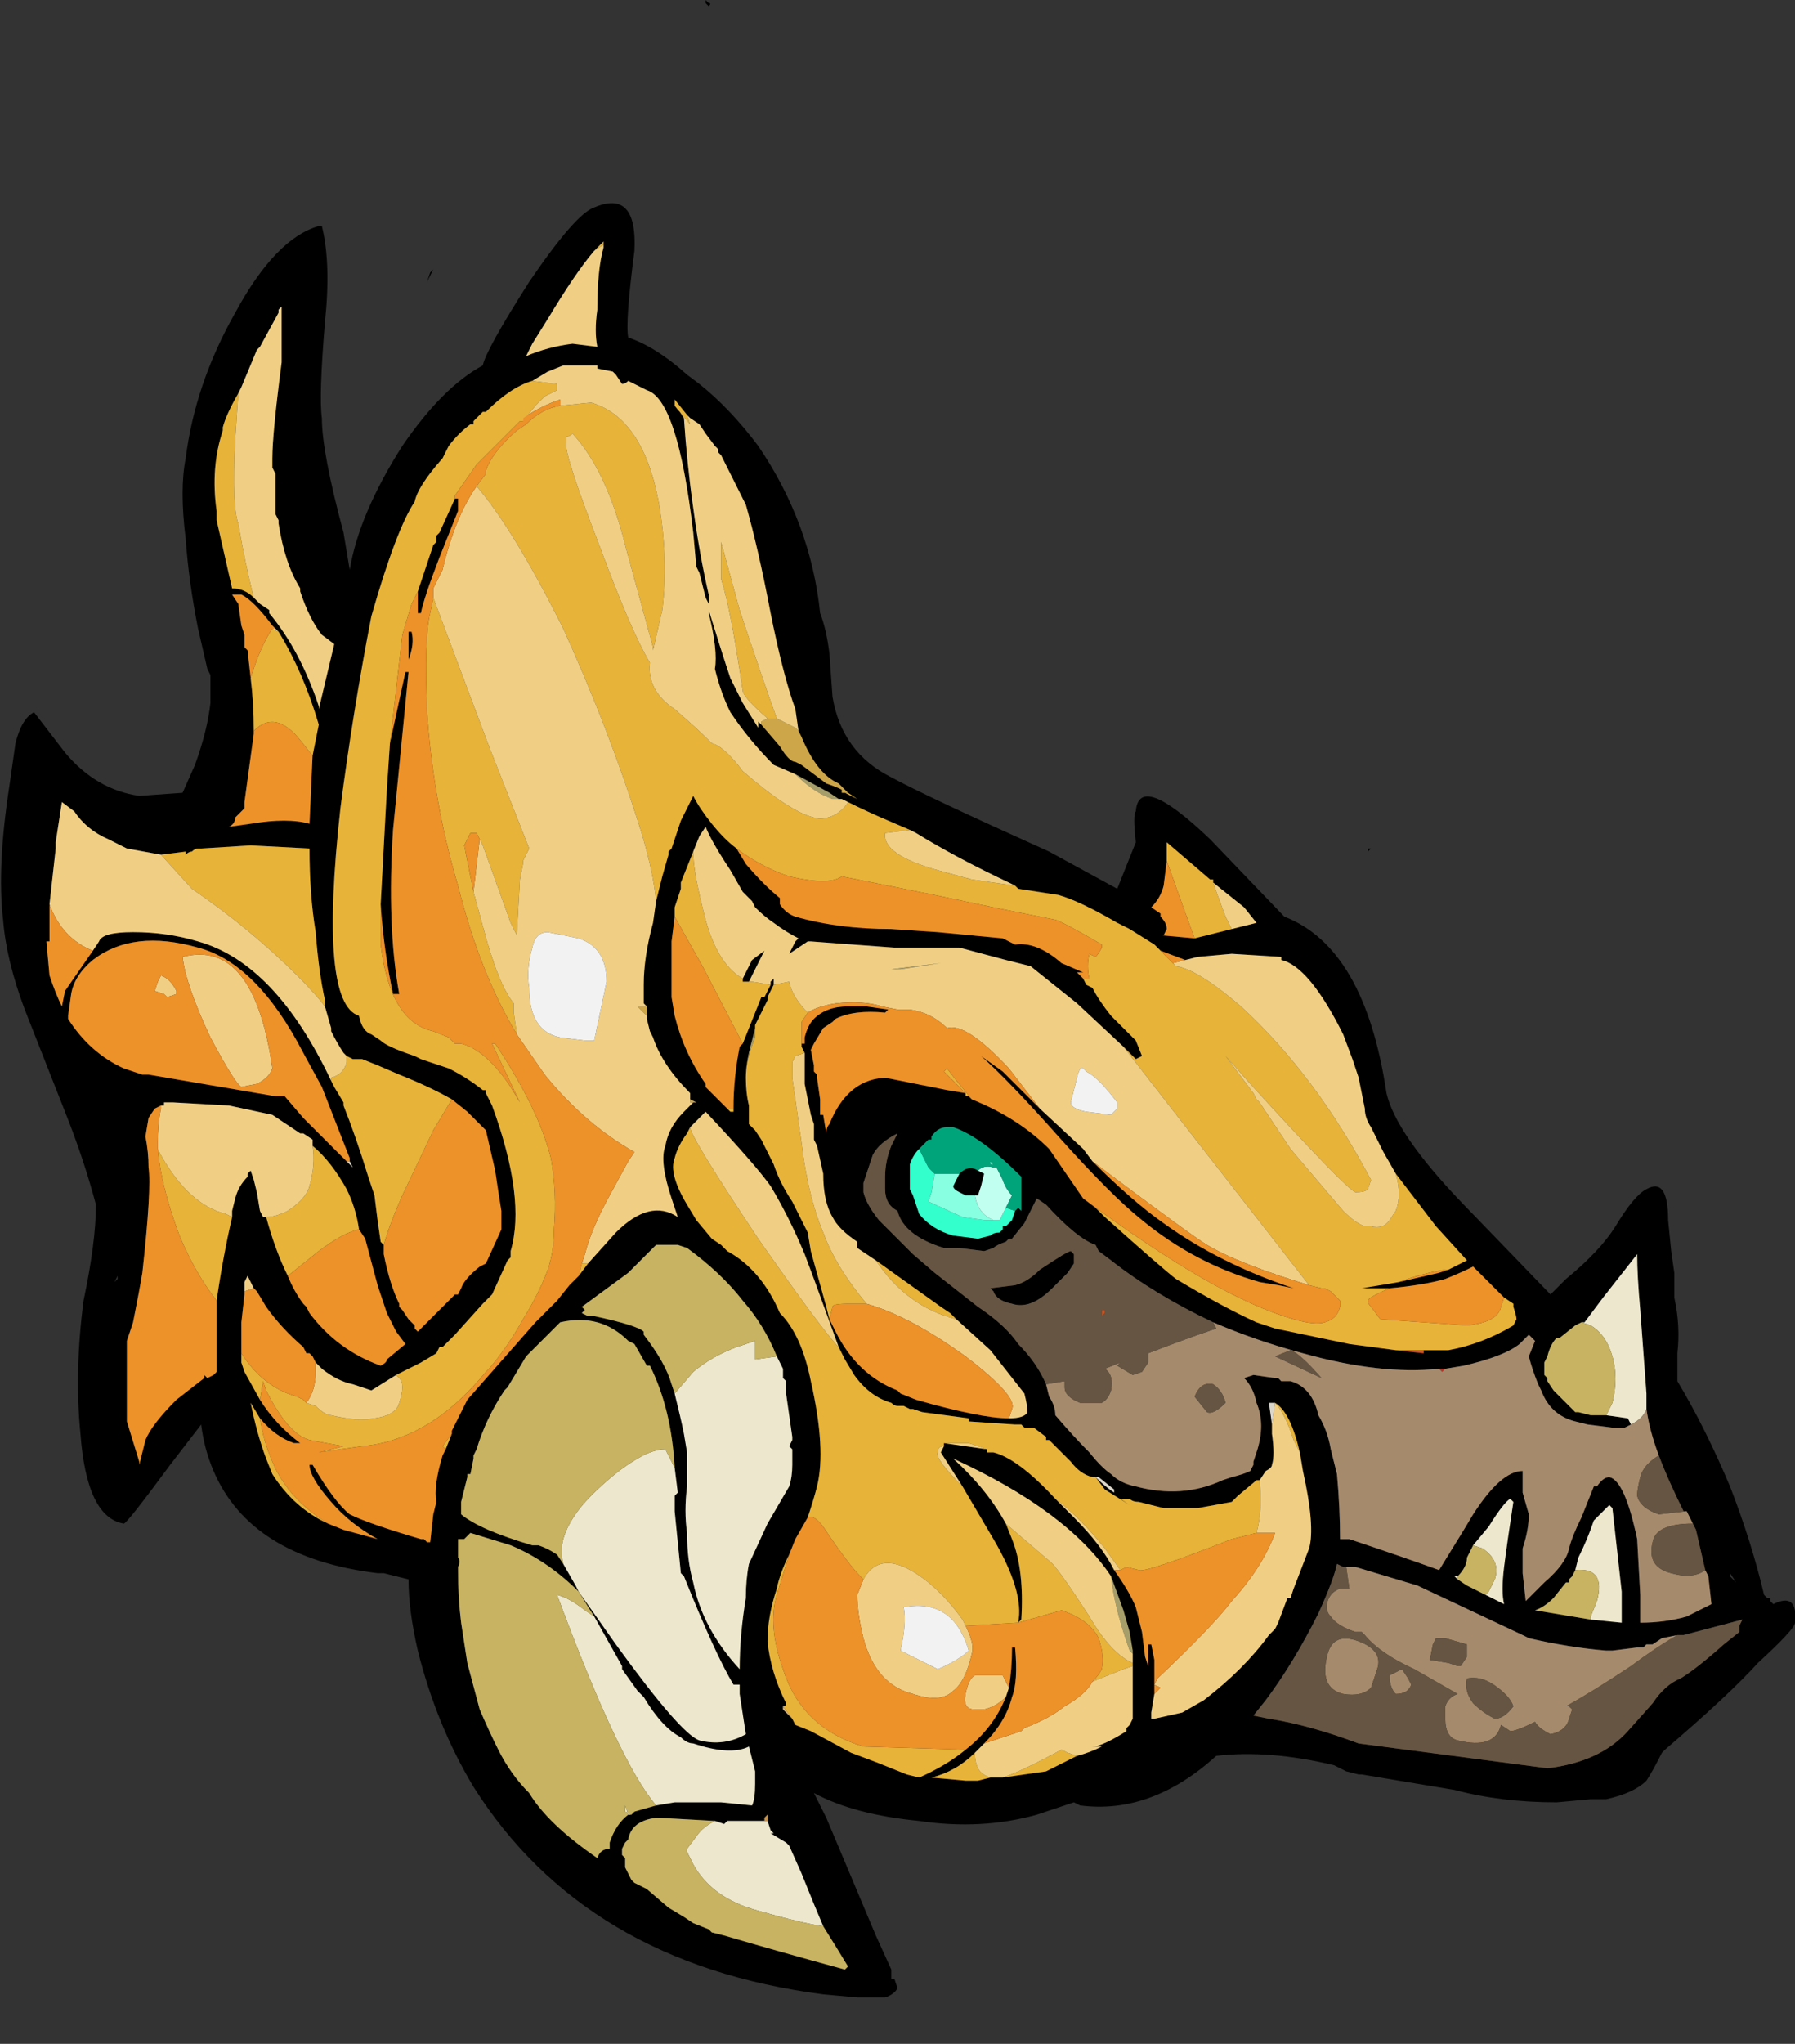 <?xml version="1.0" encoding="UTF-8" standalone="no"?>
<svg xmlns:ffdec="https://www.free-decompiler.com/flash" xmlns:xlink="http://www.w3.org/1999/xlink" ffdec:objectType="frame" height="231.0px" width="203.0px" xmlns="http://www.w3.org/2000/svg">
  <rect width="100%" height="100%" fill="#333333" stroke="none"/>
  <g transform="matrix(1.0, 0.0, 0.0, 1.0, 93.8, 261.45)">
    <use ffdec:characterId="118" height="33.0" transform="matrix(7.0, 0.0, 0.0, 7.0, -93.8, -261.45)" width="29.0" xlink:href="#shape0"/>
  </g>
  <defs>
    <g id="shape0" transform="matrix(1.0, 0.0, 0.0, 1.0, 13.4, 37.35)">
      <path d="M13.2 -14.75 L13.2 -14.85 13.1 -16.2 Q13.05 -16.75 13.05 -17.1 L12.5 -16.4 12.2 -16.0 12.15 -16.0 12.05 -15.95 11.8 -15.75 11.75 -15.75 Q11.65 -15.65 11.6 -15.45 L11.55 -15.35 11.55 -15.15 11.6 -15.1 11.6 -15.05 11.7 -14.9 Q11.9 -14.7 12.05 -14.55 L12.1 -14.55 12.3 -14.5 12.55 -14.5 12.9 -14.45 12.95 -14.35 12.85 -14.3 12.65 -14.3 12.25 -14.35 12.05 -14.4 Q11.65 -14.5 11.5 -14.9 L11.45 -15.0 Q11.35 -15.25 11.3 -15.45 L11.4 -15.7 11.3 -15.8 11.15 -15.65 Q10.9 -15.45 10.25 -15.3 L9.95 -15.25 9.85 -15.25 Q8.9 -15.15 7.65 -15.5 6.9 -15.7 6.2 -16.0 5.25 -16.45 4.55 -17.0 L4.35 -17.15 4.3 -17.25 Q4.0 -17.35 3.5 -17.9 L3.35 -18.0 3.15 -17.6 2.95 -17.35 2.9 -17.35 2.85 -17.3 Q2.7 -17.25 2.65 -17.2 L2.5 -17.15 2.1 -17.2 1.85 -17.2 Q1.2 -17.4 1.1 -17.8 0.9 -17.9 0.9 -18.15 L0.9 -18.35 Q0.9 -18.6 1.0 -18.85 L1.1 -19.05 Q0.8 -18.9 0.7 -18.7 L0.55 -18.25 0.55 -18.1 Q0.6 -17.9 0.8 -17.65 L1.35 -17.1 1.7 -16.8 2.4 -16.25 Q2.85 -15.95 3.05 -15.65 3.35 -15.35 3.5 -15.0 L3.55 -14.8 Q3.65 -14.65 3.65 -14.5 3.95 -14.15 4.2 -13.9 4.4 -13.65 4.55 -13.55 4.7 -13.4 4.95 -13.35 5.7 -13.15 6.35 -13.45 L6.5 -13.5 Q6.7 -13.55 6.8 -13.6 L6.85 -13.7 6.85 -13.75 6.9 -13.9 Q7.05 -14.35 6.9 -14.7 6.85 -14.95 6.7 -15.1 L6.85 -15.15 7.2 -15.1 7.25 -15.1 7.3 -15.05 7.45 -15.05 Q7.8 -14.95 7.9 -14.5 8.05 -14.25 8.1 -13.95 L8.2 -13.55 Q8.25 -13.0 8.25 -12.5 L8.4 -12.5 Q9.3 -12.2 9.85 -12.0 L10.25 -12.65 10.4 -12.9 Q10.85 -13.6 11.2 -13.6 L11.2 -13.25 11.3 -12.9 Q11.3 -12.65 11.2 -12.35 11.2 -12.25 11.2 -11.95 L11.25 -11.5 11.55 -11.8 Q11.9 -12.1 11.95 -12.35 12.0 -12.55 12.15 -12.85 L12.35 -13.35 12.4 -13.35 Q12.5 -13.5 12.6 -13.5 12.85 -13.45 13.05 -12.5 L13.1 -11.6 13.1 -11.15 Q13.5 -11.15 13.85 -11.25 L14.25 -11.45 14.2 -11.9 14.15 -12.0 14.0 -12.65 13.95 -12.75 13.85 -12.95 13.8 -12.95 Q13.55 -13.45 13.4 -13.85 13.25 -14.25 13.2 -14.6 L13.2 -14.65 13.2 -14.75 M13.6 -17.15 L13.65 -16.8 13.65 -16.4 Q13.75 -15.95 13.7 -15.5 L13.7 -15.05 Q14.15 -14.3 14.55 -13.35 14.9 -12.45 15.1 -11.6 L15.15 -11.55 15.2 -11.55 15.2 -11.5 15.25 -11.45 Q15.65 -11.65 15.6 -11.15 15.6 -11.05 15.0 -10.5 14.55 -10.0 13.5 -9.1 L13.45 -9.05 Q13.3 -8.75 13.2 -8.6 13.0 -8.4 12.55 -8.3 L12.3 -8.3 11.75 -8.25 Q10.85 -8.25 10.1 -8.45 L8.6 -8.7 8.55 -8.7 8.35 -8.75 8.15 -8.85 Q7.1 -9.1 6.25 -9.0 5.2 -8.05 4.05 -8.2 L3.95 -8.25 3.35 -8.05 Q2.45 -7.8 1.45 -7.95 0.4 -8.05 -0.25 -8.4 L-0.05 -8.0 0.75 -6.1 1.0 -5.55 1.0 -5.4 1.05 -5.4 1.1 -5.25 Q1.05 -5.15 0.9 -5.1 L0.45 -5.1 -0.1 -5.15 Q-3.95 -5.65 -5.75 -8.5 -6.35 -9.5 -6.65 -10.7 -6.8 -11.35 -6.8 -11.85 L-7.2 -11.95 -7.3 -11.95 Q-9.35 -12.2 -9.95 -13.6 -10.1 -13.95 -10.15 -14.35 L-10.65 -13.7 Q-11.35 -12.75 -11.4 -12.75 -12.0 -12.85 -12.1 -14.2 -12.2 -15.2 -12.05 -16.35 -11.85 -17.3 -11.85 -17.9 -12.05 -18.65 -12.35 -19.4 L-13.0 -21.05 Q-13.3 -21.85 -13.35 -22.5 -13.45 -23.35 -13.25 -24.65 L-13.15 -25.35 Q-13.05 -25.75 -12.85 -25.85 L-12.35 -25.2 Q-11.85 -24.6 -11.15 -24.5 L-10.45 -24.55 -10.25 -25.0 Q-10.05 -25.55 -10.0 -26.0 L-10.0 -26.45 -10.05 -26.55 -10.2 -27.2 Q-10.35 -27.95 -10.4 -28.65 -10.5 -29.45 -10.4 -29.95 -10.25 -31.15 -9.6 -32.3 -8.95 -33.5 -8.25 -33.7 L-8.2 -33.7 Q-8.05 -33.1 -8.15 -32.15 -8.25 -30.95 -8.2 -30.6 -8.2 -30.05 -7.85 -28.75 L-7.75 -28.15 Q-7.6 -29.05 -6.9 -30.15 -6.25 -31.1 -5.6 -31.45 -5.55 -31.7 -4.85 -32.8 -4.1 -33.9 -3.8 -34.0 -3.1 -34.3 -3.15 -33.3 -3.3 -32.15 -3.25 -31.9 -2.8 -31.75 -2.3 -31.3 L-2.1 -31.15 Q-1.6 -30.75 -1.15 -30.15 -0.3 -28.9 -0.15 -27.45 -0.05 -27.2 0.0 -26.8 L0.05 -26.1 Q0.2 -25.2 1.0 -24.8 1.55 -24.5 3.55 -23.6 L4.65 -23.0 4.95 -23.75 Q4.9 -24.2 4.95 -24.25 5.0 -24.9 6.15 -23.8 L7.35 -22.55 Q8.65 -22.05 9.0 -19.7 9.15 -19.05 10.2 -17.95 L11.65 -16.45 11.9 -16.7 Q12.45 -17.15 12.7 -17.55 13.0 -18.05 13.2 -18.15 13.55 -18.35 13.55 -17.65 L13.6 -17.15 M6.2 -23.1 L6.2 -23.15 6.15 -23.15 5.45 -23.75 5.45 -23.45 5.4 -23.05 Q5.35 -22.85 5.2 -22.7 L5.35 -22.6 5.35 -22.55 Q5.45 -22.45 5.45 -22.35 L5.4 -22.25 5.35 -22.25 5.9 -22.2 6.5 -22.35 6.9 -22.45 6.7 -22.7 6.2 -23.1 M9.15 -18.4 L8.95 -18.75 8.75 -19.15 Q8.65 -19.3 8.65 -19.45 L8.55 -19.95 8.45 -20.25 8.3 -20.65 Q7.75 -21.75 7.3 -21.85 L7.3 -21.9 6.5 -21.95 5.95 -21.9 5.75 -21.85 5.35 -22.0 5.25 -22.1 4.85 -22.35 4.65 -22.45 Q4.05 -22.8 3.7 -22.9 L3.05 -23.0 3.0 -23.05 2.9 -23.1 Q2.05 -23.5 1.4 -23.9 L1.3 -23.95 0.95 -24.1 Q0.6 -24.25 0.3 -24.4 L0.2 -24.45 0.15 -24.45 0.0 -24.55 -0.55 -24.85 -0.9 -25.0 Q-1.3 -25.4 -1.6 -25.85 -1.75 -26.15 -1.85 -26.55 -1.8 -26.85 -1.95 -27.45 L-1.95 -27.5 Q-1.75 -26.85 -1.6 -26.4 L-1.4 -26.0 -1.15 -25.6 -1.15 -25.7 -1.1 -25.65 -0.8 -25.3 Q-0.65 -25.05 -0.55 -25.05 L-0.45 -25.0 -0.05 -24.7 Q0.1 -24.65 0.2 -24.6 L0.2 -24.55 0.25 -24.55 0.45 -24.45 0.3 -24.55 0.15 -24.7 Q-0.2 -24.85 -0.45 -25.45 L-0.5 -25.55 -0.55 -25.9 Q-0.75 -26.45 -0.95 -27.45 -1.15 -28.5 -1.35 -29.2 L-1.75 -30.0 -1.8 -30.05 -1.8 -30.1 -1.85 -30.15 -2.0 -30.35 -2.1 -30.5 -2.25 -30.6 -2.3 -30.65 -2.5 -30.9 -2.5 -30.8 -2.45 -30.75 -2.35 -30.6 Q-2.3 -29.85 -2.2 -29.15 -2.1 -28.4 -1.95 -27.75 L-1.95 -27.6 -2.0 -27.7 -2.1 -28.1 -2.15 -28.2 -2.2 -28.75 Q-2.45 -30.9 -2.95 -31.05 -3.05 -31.1 -3.25 -31.2 -3.3 -31.15 -3.35 -31.15 L-3.45 -31.3 -3.5 -31.35 -3.75 -31.4 -3.75 -31.45 -4.3 -31.45 -4.55 -31.35 -4.8 -31.2 Q-5.15 -31.1 -5.55 -30.7 L-5.6 -30.7 -5.75 -30.55 -5.75 -30.5 -5.8 -30.5 Q-6.0 -30.35 -6.15 -30.15 L-6.25 -29.95 Q-6.65 -29.5 -6.7 -29.25 -7.0 -28.8 -7.4 -27.4 -7.7 -25.85 -7.9 -24.3 -8.25 -21.15 -7.6 -20.95 -7.55 -20.7 -7.4 -20.65 L-7.25 -20.55 Q-7.15 -20.45 -6.7 -20.3 L-6.6 -20.25 -6.15 -20.1 Q-5.85 -19.95 -5.6 -19.75 L-5.55 -19.75 -5.55 -19.7 -5.45 -19.5 Q-4.9 -18.0 -5.15 -17.15 L-5.15 -17.05 -5.2 -17.0 -5.45 -16.45 -5.6 -16.3 -6.05 -15.8 -6.25 -15.6 -6.3 -15.6 -6.35 -15.5 -6.6 -15.35 -7.0 -15.15 -7.4 -14.9 -7.7 -15.0 Q-7.95 -15.05 -8.2 -15.25 L-8.3 -15.35 -8.35 -15.45 -8.4 -15.5 -8.45 -15.5 -8.5 -15.6 Q-8.85 -15.9 -9.1 -16.25 L-9.25 -16.5 -9.3 -16.55 -9.4 -16.75 -9.45 -16.65 -9.45 -16.5 -9.45 -16.45 -9.5 -16.0 -9.5 -15.5 -9.5 -15.35 -9.45 -15.2 -9.2 -14.75 Q-8.95 -14.35 -8.55 -14.05 L-8.65 -14.05 Q-8.95 -14.15 -9.2 -14.45 L-9.35 -14.7 Q-9.25 -14.2 -9.1 -13.8 L-9.0 -13.55 Q-8.65 -13.0 -8.1 -12.75 L-7.85 -12.65 -7.3 -12.5 Q-7.75 -12.75 -8.05 -13.1 -8.4 -13.5 -8.4 -13.7 L-8.35 -13.7 Q-8.0 -13.1 -7.75 -12.9 -7.45 -12.75 -6.6 -12.5 L-6.55 -12.5 -6.5 -12.45 -6.45 -12.45 -6.4 -12.9 -6.35 -13.1 Q-6.4 -13.35 -6.25 -13.85 L-6.2 -13.95 -6.1 -14.2 -6.1 -14.25 -5.85 -14.75 -4.75 -16.0 -4.4 -16.35 -4.2 -16.6 -4.05 -16.75 -3.9 -16.95 -3.45 -17.45 Q-2.9 -18.0 -2.45 -17.7 L-2.55 -18.0 Q-2.75 -18.6 -2.65 -18.85 -2.6 -19.15 -2.35 -19.4 L-2.2 -19.55 -2.15 -19.55 -2.25 -19.6 -2.25 -19.7 Q-2.7 -20.15 -2.85 -20.6 L-2.9 -20.7 -2.95 -20.9 -2.95 -20.95 -2.95 -21.1 -3.0 -21.15 -3.0 -21.45 Q-3.0 -21.9 -2.85 -22.45 L-2.8 -22.8 -2.7 -23.2 -2.6 -23.55 -2.6 -23.6 -2.55 -23.65 -2.4 -24.1 -2.2 -24.5 Q-2.1 -24.3 -1.9 -24.05 -1.7 -23.8 -1.5 -23.65 L-1.35 -23.4 Q-1.05 -23.05 -0.8 -22.85 L-0.8 -22.75 Q-0.7 -22.6 -0.55 -22.55 0.15 -22.35 1.0 -22.35 L1.75 -22.3 2.8 -22.2 3.0 -22.1 Q3.35 -22.15 3.75 -21.8 L4.1 -21.65 4.0 -21.65 4.1 -21.55 4.15 -21.45 4.25 -21.4 Q4.35 -21.2 4.55 -20.95 L4.95 -20.55 5.05 -20.3 4.95 -20.25 4.75 -20.45 4.0 -21.15 3.25 -21.75 2.85 -21.85 2.1 -22.05 1.05 -22.05 -0.3 -22.15 -0.35 -22.15 -0.65 -21.95 -0.55 -22.15 -0.5 -22.2 Q-0.7 -22.3 -0.9 -22.45 -1.05 -22.55 -1.2 -22.7 L-1.25 -22.8 -1.4 -22.95 -1.6 -23.3 Q-1.9 -23.75 -2.0 -24.0 L-2.1 -23.85 -2.2 -23.6 -2.4 -23.1 -2.4 -23.0 -2.5 -22.7 -2.5 -22.55 -2.55 -22.15 -2.55 -21.25 -2.5 -20.95 Q-2.35 -20.35 -2.0 -19.85 L-2.0 -19.8 -1.65 -19.45 -1.6 -19.4 -1.55 -19.4 -1.55 -19.45 Q-1.55 -19.95 -1.45 -20.45 L-1.4 -20.5 -1.1 -21.25 -1.05 -21.25 -0.95 -21.45 -0.95 -21.5 -0.9 -21.55 -0.9 -21.45 -1.0 -21.25 -1.0 -21.2 -1.2 -20.8 -1.2 -20.75 -1.25 -20.55 Q-1.35 -20.2 -1.35 -19.95 -1.35 -19.7 -1.3 -19.5 L-1.3 -19.2 -1.2 -19.1 -1.1 -18.95 -0.9 -18.55 Q-0.8 -18.25 -0.6 -17.95 L-0.35 -17.45 -0.3 -17.15 -0.05 -16.25 0.0 -16.05 0.1 -15.85 Q0.45 -15.15 1.1 -14.9 L1.15 -14.85 1.4 -14.75 Q2.45 -14.45 2.9 -14.45 3.15 -14.45 3.2 -14.55 3.2 -14.65 3.15 -14.85 L2.6 -15.55 2.05 -16.05 1.95 -16.15 1.8 -16.25 0.75 -17.0 0.45 -17.2 0.45 -17.3 Q0.15 -17.5 0.05 -17.7 -0.1 -17.95 -0.1 -18.4 L-0.2 -18.85 -0.25 -18.95 -0.25 -19.2 -0.3 -19.35 -0.4 -19.85 -0.4 -20.35 -0.45 -20.45 -0.45 -20.5 -0.4 -20.5 -0.4 -20.6 Q-0.35 -20.8 -0.25 -20.9 -0.05 -21.1 0.3 -21.1 L0.6 -21.1 0.95 -21.05 0.9 -21.0 Q0.4 -21.05 0.1 -20.9 L0.05 -20.85 -0.1 -20.75 -0.25 -20.5 -0.3 -20.4 -0.25 -20.15 -0.25 -20.05 -0.2 -20.0 -0.2 -19.95 -0.15 -19.6 -0.15 -19.35 -0.1 -19.35 -0.05 -19.05 Q-0.05 -19.15 0.0 -19.2 0.3 -19.95 0.95 -19.95 L0.9 -19.95 1.9 -19.75 2.2 -19.7 2.2 -19.65 2.25 -19.65 2.3 -19.6 Q3.05 -19.3 3.55 -18.8 L4.1 -18.0 4.3 -17.85 4.45 -17.7 Q5.4 -16.85 5.6 -16.7 6.35 -16.25 6.9 -16.0 7.05 -15.95 7.2 -15.9 L8.4 -15.65 9.15 -15.55 9.6 -15.5 9.6 -15.55 10.0 -15.55 Q10.55 -15.65 11.05 -15.95 L11.1 -16.05 Q11.1 -16.1 11.05 -16.25 L11.05 -16.3 10.9 -16.4 10.4 -16.9 Q10.2 -16.8 9.95 -16.7 9.6 -16.6 9.05 -16.55 L8.6 -16.55 9.2 -16.65 9.85 -16.8 10.0 -16.85 10.3 -17.0 9.8 -17.55 9.15 -18.4 M-1.1 -18.95 L-1.1 -18.95 M8.7 -23.6 L8.7 -23.65 8.75 -23.65 8.7 -23.6 M3.4 -19.45 L4.1 -18.8 4.25 -18.6 Q4.9 -17.95 5.4 -17.6 6.3 -16.95 7.5 -16.55 L7.25 -16.6 6.95 -16.65 Q5.9 -16.95 5.05 -17.65 4.55 -18.05 3.7 -19.0 2.9 -19.9 2.45 -20.3 L2.8 -20.05 3.4 -19.45 M3.0 -17.8 L3.05 -17.85 3.1 -17.8 3.1 -18.35 Q2.45 -19.0 2.0 -19.15 L1.9 -19.15 Q1.75 -19.15 1.65 -19.0 L1.65 -18.95 1.6 -18.95 1.45 -18.8 Q1.35 -18.7 1.3 -18.55 1.3 -18.4 1.3 -18.2 L1.3 -18.15 1.35 -18.05 1.45 -17.75 Q1.65 -17.5 2.0 -17.4 L2.4 -17.35 2.6 -17.4 Q2.65 -17.45 2.75 -17.45 L2.8 -17.5 2.8 -17.55 2.85 -17.55 2.95 -17.65 3.0 -17.8 M2.1 -18.4 Q2.25 -18.55 2.4 -18.45 L2.5 -18.4 2.45 -18.2 2.4 -18.05 2.35 -18.05 2.2 -18.05 2.1 -18.1 Q2.0 -18.15 2.0 -18.2 L2.1 -18.4 M0.75 -21.1 L0.75 -21.1 M2.6 -16.55 L3.0 -16.6 Q3.2 -16.65 3.4 -16.85 3.85 -17.15 3.9 -17.15 L3.95 -17.1 3.95 -16.95 3.85 -16.8 3.6 -16.55 Q3.25 -16.2 2.95 -16.3 2.7 -16.35 2.65 -16.5 L2.6 -16.55 M6.95 -13.45 L6.9 -13.45 6.6 -13.2 6.5 -13.1 5.95 -13.0 5.4 -13.0 5.0 -13.1 Q4.9 -13.1 4.85 -13.15 L4.7 -13.15 4.85 -13.05 4.45 -13.3 4.3 -13.5 4.25 -13.5 Q4.05 -13.55 3.9 -13.75 L3.55 -14.1 3.5 -14.1 3.5 -14.15 3.3 -14.3 3.15 -14.3 3.1 -14.35 3.0 -14.35 2.25 -14.4 2.25 -14.45 1.5 -14.55 1.35 -14.6 1.3 -14.6 1.2 -14.65 1.1 -14.65 Q1.05 -14.65 1.0 -14.7 0.65 -14.8 0.4 -15.15 L0.25 -15.4 0.15 -15.6 -0.25 -16.7 -0.4 -17.1 Q-0.65 -17.7 -0.95 -18.2 -1.2 -18.55 -2.0 -19.4 L-2.25 -19.15 -2.3 -19.05 Q-2.45 -18.85 -2.5 -18.65 -2.6 -18.4 -2.3 -17.9 L-2.15 -17.65 -1.9 -17.35 -1.75 -17.25 -1.65 -17.15 Q-1.1 -16.85 -0.8 -16.15 -0.45 -15.8 -0.3 -15.05 -0.05 -13.95 -0.2 -13.35 -0.25 -13.15 -0.35 -12.85 L-0.55 -12.5 -0.65 -12.25 Q-0.8 -11.95 -0.85 -11.7 -1.0 -11.25 -1.0 -10.85 -0.95 -10.35 -0.7 -9.85 -0.7 -9.8 -0.75 -9.8 L-0.75 -9.75 -0.6 -9.6 -0.55 -9.5 -0.3 -9.4 0.35 -9.05 0.75 -8.9 1.25 -8.7 1.45 -8.65 Q1.9 -8.85 2.2 -9.1 2.65 -9.45 2.85 -9.95 L2.9 -10.1 Q2.95 -10.4 2.95 -10.75 L3.0 -10.75 Q3.05 -10.2 2.95 -9.95 2.85 -9.55 2.5 -9.2 L2.35 -9.05 Q2.05 -8.75 1.65 -8.65 L2.2 -8.6 2.4 -8.6 2.6 -8.65 2.8 -8.65 3.5 -8.75 4.0 -9.0 Q4.2 -9.05 4.4 -9.15 L4.25 -9.15 Q4.4 -9.15 4.8 -9.4 L4.8 -9.45 4.85 -9.5 4.9 -9.6 4.9 -10.45 4.9 -10.5 4.9 -10.65 4.9 -10.7 4.85 -11.0 4.75 -11.35 4.55 -11.9 Q3.85 -12.95 2.0 -13.8 2.55 -13.3 2.85 -12.75 L2.95 -12.5 Q3.15 -12.0 3.1 -11.2 L3.05 -11.15 Q3.15 -11.65 2.65 -12.5 L2.15 -13.35 1.8 -13.9 1.85 -14.0 1.85 -14.05 2.55 -13.95 2.55 -13.9 2.65 -13.9 Q3.05 -13.8 3.65 -13.15 L3.95 -12.85 Q4.4 -12.4 4.6 -12.0 4.85 -11.65 4.95 -11.4 L5.05 -11.0 5.1 -10.6 5.15 -10.45 5.15 -10.8 5.2 -10.8 5.25 -10.55 5.25 -10.0 5.2 -9.7 5.2 -9.6 5.25 -9.6 5.7 -9.7 6.05 -9.9 Q6.7 -10.4 7.1 -10.95 L7.2 -11.05 7.25 -11.15 7.4 -11.55 7.45 -11.55 7.5 -11.7 7.75 -12.35 Q7.85 -12.7 7.65 -13.6 L7.6 -13.9 Q7.45 -14.55 7.2 -14.7 L7.1 -14.7 7.15 -14.35 7.15 -14.2 Q7.2 -13.85 7.15 -13.7 7.15 -13.65 7.05 -13.6 L6.95 -13.45 M10.6 -11.6 L10.9 -11.45 Q10.85 -11.65 10.9 -12.05 10.95 -12.45 11.05 -13.1 L11.0 -13.15 Q10.9 -13.1 10.65 -12.7 L10.4 -12.4 10.3 -12.2 Q10.3 -12.05 10.15 -11.9 L10.1 -11.9 10.15 -11.85 10.3 -11.75 10.6 -11.6 M13.7 -10.95 L13.45 -10.9 13.3 -10.8 13.2 -10.8 13.15 -10.75 13.05 -10.75 12.65 -10.7 12.55 -10.7 Q11.95 -10.75 11.3 -10.9 L11.2 -10.95 9.5 -11.75 8.5 -12.05 8.35 -12.05 8.3 -12.05 8.2 -12.1 Q8.15 -11.85 7.9 -11.3 7.5 -10.5 7.05 -9.9 L6.85 -9.65 7.1 -9.6 Q7.75 -9.5 8.55 -9.2 L11.6 -8.8 Q12.45 -8.9 12.9 -9.4 L13.3 -9.85 Q13.5 -10.15 13.75 -10.25 14.0 -10.4 14.45 -10.8 L14.7 -11.0 14.7 -11.1 14.75 -11.2 13.8 -10.95 13.7 -10.95 M4.6 -13.3 L4.35 -13.5 4.3 -13.5 Q4.45 -13.35 4.6 -13.25 L4.6 -13.3 M-1.85 -7.95 L-2.75 -8.0 -2.8 -8.0 Q-3.2 -7.95 -3.25 -7.65 L-3.3 -7.6 -3.35 -7.5 -3.35 -7.4 -3.3 -7.35 -3.3 -7.2 -3.2 -7.0 -3.15 -6.95 -2.95 -6.85 -2.6 -6.55 -2.35 -6.4 -2.2 -6.3 -1.95 -6.2 -1.9 -6.15 -1.7 -6.1 Q-0.85 -5.85 0.25 -5.55 L0.3 -5.6 Q0.15 -5.85 -0.1 -6.25 -0.25 -6.6 -0.45 -7.1 L-0.65 -7.55 -0.7 -7.6 -0.95 -7.75 -0.9 -7.75 -0.95 -7.8 -1.0 -7.95 -1.0 -8.05 -1.05 -8.0 -1.05 -7.95 -1.65 -7.95 -1.7 -7.9 -1.85 -7.95 M2.65 -4.35 L2.65 -4.35 M14.55 -11.95 L14.55 -11.9 14.65 -11.8 14.55 -11.95 M12.3 -11.2 L12.8 -11.15 12.8 -11.65 12.65 -13.0 12.6 -13.05 12.35 -12.8 Q12.25 -12.5 12.1 -12.2 L12.05 -12.0 12.0 -11.9 11.95 -11.85 11.95 -11.8 11.9 -11.8 11.7 -11.55 Q11.55 -11.4 11.4 -11.35 L12.3 -11.2 M-6.45 -32.95 L-6.5 -32.8 -6.4 -33.0 -6.45 -32.95 M-2.65 -36.7 L-2.65 -36.7 M-2.0 -37.35 L-1.95 -37.3 Q-1.9 -37.3 -1.95 -37.25 L-2.0 -37.3 -2.0 -37.35 M-8.85 -32.4 L-8.9 -32.35 -8.9 -32.3 -9.2 -31.75 -9.25 -31.7 -9.5 -31.1 -9.55 -31.0 Q-9.75 -30.65 -9.8 -30.45 L-9.8 -30.4 Q-10.0 -29.8 -9.9 -29.1 L-9.9 -28.95 -9.65 -27.85 Q-9.45 -27.85 -9.3 -27.7 L-9.2 -27.6 -9.05 -27.5 -9.05 -27.45 Q-8.55 -26.85 -8.25 -25.95 L-8.25 -25.9 -8.0 -26.95 -8.2 -27.1 Q-8.4 -27.35 -8.55 -27.8 L-8.55 -27.85 Q-8.8 -28.25 -8.9 -28.9 L-8.9 -28.95 -8.95 -29.05 -8.95 -29.7 -9.0 -29.8 -9.0 -29.95 Q-9.0 -30.35 -8.85 -31.5 L-8.85 -32.4 M-6.05 -29.3 L-6.0 -29.3 -6.0 -29.1 -6.3 -28.35 Q-6.55 -27.7 -6.6 -27.45 L-6.65 -27.45 -6.65 -27.8 -6.4 -28.55 -6.35 -28.6 -6.35 -28.7 -6.3 -28.75 -6.05 -29.3 M-7.1 -25.35 L-6.85 -26.5 -6.8 -26.5 -7.05 -23.95 Q-7.15 -22.4 -6.95 -21.3 L-7.05 -21.3 Q-7.2 -22.0 -7.25 -22.75 L-7.15 -24.6 -7.1 -25.35 M-3.65 -33.4 L-3.65 -33.45 -3.8 -33.3 Q-4.1 -32.95 -4.55 -32.2 L-4.8 -31.8 -4.9 -31.6 Q-4.55 -31.75 -4.15 -31.8 L-3.75 -31.75 Q-3.8 -32.0 -3.75 -32.35 -3.75 -33.0 -3.65 -33.35 L-3.65 -33.4 M-1.4 -21.55 L-1.25 -21.85 -1.05 -22.0 -1.3 -21.5 -1.4 -21.5 -1.4 -21.55 M-6.75 -27.15 Q-6.7 -26.95 -6.8 -26.7 L-6.8 -27.15 -6.75 -27.15 M-8.35 -25.15 L-8.25 -25.65 Q-8.5 -26.5 -8.9 -27.15 L-8.95 -27.2 -9.0 -27.25 Q-9.3 -27.65 -9.5 -27.75 L-9.65 -27.75 -9.55 -27.6 -9.5 -27.25 -9.45 -27.1 -9.45 -26.9 -9.4 -26.85 -9.35 -26.4 Q-9.3 -26.0 -9.3 -25.55 L-9.3 -25.5 -9.45 -24.4 -9.45 -24.3 -9.6 -24.15 Q-9.6 -24.05 -9.7 -24.0 L-9.35 -24.05 Q-8.75 -24.15 -8.4 -24.05 L-8.35 -25.15 M-10.8 -23.55 L-11.35 -23.65 -11.65 -23.8 Q-12.0 -23.95 -12.2 -24.25 L-12.4 -24.4 -12.5 -23.75 -12.5 -23.65 -12.6 -22.75 -12.6 -22.15 -12.65 -22.15 -12.6 -21.6 Q-12.5 -21.3 -12.4 -21.1 L-12.35 -21.35 -11.9 -22.0 -11.8 -22.15 Q-11.75 -22.3 -11.25 -22.3 -10.7 -22.3 -10.2 -22.15 -8.95 -21.8 -8.05 -19.9 L-8.0 -19.8 -7.85 -19.55 -7.85 -19.5 Q-7.65 -19.0 -7.45 -18.35 L-7.35 -18.05 -7.3 -17.65 -7.25 -17.3 -7.2 -17.25 -7.2 -17.1 Q-7.1 -16.6 -6.95 -16.3 L-6.95 -16.25 -6.9 -16.2 -6.8 -16.05 -6.7 -15.95 -6.7 -15.9 -6.65 -15.85 -6.05 -16.45 -6.0 -16.45 -5.95 -16.55 Q-5.9 -16.7 -5.65 -16.9 L-5.55 -16.95 -5.3 -17.5 -5.3 -17.8 Q-5.35 -18.1 -5.4 -18.45 L-5.55 -19.1 -5.85 -19.4 -6.1 -19.6 Q-6.45 -19.8 -6.95 -20.0 L-7.3 -20.15 -7.55 -20.25 -7.7 -20.25 -7.8 -20.3 -7.85 -20.35 Q-7.95 -20.5 -8.05 -20.7 L-8.05 -20.75 -8.15 -21.1 -8.15 -21.2 Q-8.25 -21.65 -8.3 -22.3 -8.4 -22.9 -8.4 -23.65 L-9.35 -23.7 -10.15 -23.65 -10.2 -23.65 Q-10.25 -23.65 -10.3 -23.6 -10.35 -23.6 -10.4 -23.55 L-10.4 -23.6 -10.8 -23.55 M-7.75 -18.6 L-7.75 -18.65 -8.2 -19.8 -8.5 -20.35 Q-9.25 -21.8 -10.2 -22.05 -11.25 -22.35 -11.9 -21.85 -12.2 -21.6 -12.25 -21.3 L-12.3 -20.95 -12.3 -20.9 Q-11.95 -20.35 -11.4 -20.1 L-11.1 -20.0 -11.0 -20.0 -8.95 -19.65 -8.8 -19.65 -8.5 -19.3 -7.8 -18.6 -7.7 -18.5 -7.75 -18.6 M-8.35 -18.95 L-8.5 -19.05 -8.55 -19.05 -9.0 -19.35 -9.7 -19.5 -10.6 -19.55 -10.75 -19.55 -10.75 -19.5 -10.8 -19.5 -10.9 -19.45 -11.0 -19.3 -11.05 -19.0 Q-11.0 -18.75 -11.0 -18.5 -10.95 -18.15 -11.1 -16.8 -11.15 -16.5 -11.25 -16.0 L-11.35 -15.7 -11.35 -14.4 -11.15 -13.75 -11.15 -13.7 -11.05 -14.1 Q-10.95 -14.35 -10.55 -14.75 L-10.1 -15.1 -10.1 -15.15 -10.05 -15.1 -9.95 -15.15 -9.9 -15.2 -9.9 -16.35 Q-9.8 -17.05 -9.65 -17.7 L-9.65 -17.8 -9.6 -18.0 Q-9.55 -18.2 -9.4 -18.35 L-9.4 -18.4 -9.35 -18.45 -9.3 -18.3 -9.25 -18.1 -9.2 -17.8 -9.15 -17.7 -9.1 -17.7 Q-8.95 -17.15 -8.75 -16.75 -8.65 -16.5 -8.5 -16.3 L-8.45 -16.25 -8.4 -16.15 Q-7.95 -15.55 -7.25 -15.3 -7.15 -15.35 -7.15 -15.4 L-6.85 -15.65 -7.0 -15.85 -7.15 -16.15 -7.3 -16.6 -7.5 -17.35 -7.6 -17.5 Q-7.65 -17.85 -7.8 -18.15 -8.05 -18.6 -8.35 -18.85 L-8.35 -18.95 M-11.55 -16.65 L-11.5 -16.7 -11.5 -16.75 -11.55 -16.65 M-0.85 -15.45 Q-1.05 -15.95 -1.4 -16.35 -1.75 -16.8 -2.3 -17.2 L-2.45 -17.25 -2.8 -17.25 -3.25 -16.8 -4.0 -16.25 -3.95 -16.2 -4.0 -16.15 -3.9 -16.1 -3.8 -16.1 Q-3.1 -15.95 -3.0 -15.85 L-3.0 -15.8 Q-2.65 -15.35 -2.55 -15.0 L-2.5 -14.85 Q-2.4 -14.45 -2.35 -14.2 L-2.3 -13.9 -2.3 -13.35 Q-2.35 -12.95 -2.3 -12.6 -2.3 -12.15 -2.2 -11.8 -2.05 -11.05 -1.45 -10.4 -1.45 -10.95 -1.35 -11.55 -1.35 -11.85 -1.3 -12.1 L-1.0 -12.75 -0.65 -13.35 Q-0.6 -13.5 -0.6 -13.7 L-0.6 -13.95 -0.65 -14.0 -0.6 -14.1 -0.6 -14.15 -0.7 -14.85 -0.7 -15.05 -0.75 -15.1 -0.75 -15.25 -0.85 -15.45 M-2.5 -13.65 Q-2.55 -14.6 -2.9 -15.3 L-2.95 -15.3 -3.15 -15.65 -3.25 -15.7 Q-3.7 -16.15 -4.35 -16.0 L-4.9 -15.45 -5.2 -14.95 -5.25 -14.9 Q-5.55 -14.45 -5.7 -13.95 L-5.75 -13.85 -5.75 -13.8 -5.8 -13.55 -5.85 -13.55 -5.85 -13.5 -5.95 -13.1 -5.95 -12.9 Q-5.65 -12.65 -4.8 -12.4 L-4.7 -12.4 Q-4.55 -12.35 -4.4 -12.25 L-4.3 -12.1 -4.1 -11.75 -4.05 -11.65 -3.45 -10.8 Q-2.4 -9.35 -2.1 -9.25 -1.7 -9.15 -1.35 -9.35 L-1.45 -10.0 -1.45 -10.15 -1.55 -10.15 Q-1.85 -10.65 -2.35 -11.9 L-2.4 -11.95 Q-2.45 -12.45 -2.5 -12.95 L-2.5 -13.2 -2.45 -13.25 -2.5 -13.65 M-3.8 -11.25 L-4.05 -11.65 Q-4.55 -12.15 -5.15 -12.4 L-5.8 -12.6 -5.9 -12.5 -6.0 -12.5 -6.0 -12.2 Q-5.95 -12.15 -6.0 -12.05 L-6.0 -12.0 Q-6.0 -11.55 -5.95 -11.15 L-5.85 -10.5 -5.65 -9.75 Q-5.5 -9.4 -5.35 -9.1 -5.15 -8.7 -4.85 -8.4 -4.55 -7.9 -3.75 -7.35 -3.7 -7.5 -3.55 -7.5 L-3.55 -7.6 Q-3.45 -7.9 -3.25 -8.05 L-3.2 -8.05 -3.15 -8.1 -2.8 -8.2 -2.5 -8.25 -1.75 -8.25 -1.25 -8.2 Q-1.2 -8.3 -1.2 -8.55 L-1.2 -8.75 -1.3 -9.15 Q-1.6 -9.0 -2.2 -9.2 -2.3 -9.2 -2.4 -9.3 -2.7 -9.45 -3.0 -9.95 L-3.1 -10.05 -3.35 -10.4 -3.35 -10.45 -3.8 -11.25" fill="#000000" fill-rule="evenodd" stroke="none"/>
      <path d="M7.15 -14.35 L7.1 -14.7 7.2 -14.7 7.15 -14.35 M4.6 -13.3 L4.6 -13.25 Q4.45 -13.35 4.3 -13.5 L4.35 -13.5 4.6 -13.3 M-8.85 -32.4 L-8.9 -32.35 -8.85 -32.4 M-7.75 -18.6 L-7.7 -18.5 -7.8 -18.6 -7.75 -18.6" fill="#dbd6ca" fill-rule="evenodd" stroke="none"/>
      <path d="M9.6 -15.55 L9.6 -15.5 9.15 -15.55 9.6 -15.55 M4.45 -16.2 L4.45 -16.15 4.4 -16.1 4.4 -16.2 4.45 -16.2" fill="#c95523" fill-rule="evenodd" stroke="none"/>
      <path d="M9.95 -15.25 L9.9 -15.2 9.85 -15.25 9.95 -15.25" fill="#b53628" fill-rule="evenodd" stroke="none"/>
      <path d="M-0.6 -9.6 L-0.75 -9.75 -0.75 -9.8 -0.6 -9.6" fill="#d9ba8d" fill-rule="evenodd" stroke="none"/>
      <path d="M12.15 -16.0 L12.2 -16.0 12.5 -16.4 13.05 -17.1 Q13.05 -16.75 13.1 -16.2 L13.2 -14.85 13.2 -14.75 13.2 -14.65 13.2 -14.6 Q13.15 -14.45 12.95 -14.35 L12.9 -14.45 12.55 -14.5 12.65 -14.7 Q12.75 -15.1 12.65 -15.45 12.55 -15.8 12.3 -15.95 L12.15 -16.0 M10.4 -12.4 L10.65 -12.7 Q10.9 -13.1 11.0 -13.15 L11.05 -13.1 Q10.95 -12.45 10.9 -12.05 10.85 -11.65 10.9 -11.45 L10.6 -11.6 10.65 -11.65 10.75 -11.85 Q10.85 -12.15 10.55 -12.35 L10.4 -12.4 M10.15 -11.85 L10.1 -11.9 10.15 -11.9 10.15 -11.85 M-0.1 -6.25 Q-0.45 -6.3 -1.15 -6.5 -1.9 -6.7 -2.2 -7.25 L-2.3 -7.45 -2.3 -7.5 -2.15 -7.7 Q-2.05 -7.85 -1.85 -7.95 L-1.7 -7.9 -1.65 -7.95 -1.05 -7.95 -1.0 -7.95 -0.95 -7.8 -0.9 -7.75 -0.95 -7.75 -0.7 -7.6 -0.65 -7.55 -0.45 -7.1 Q-0.25 -6.6 -0.1 -6.25 M12.05 -12.0 L12.1 -12.2 Q12.25 -12.5 12.35 -12.8 L12.6 -13.05 12.65 -13.0 12.8 -11.65 12.8 -11.15 12.3 -11.2 12.3 -11.25 12.4 -11.5 Q12.55 -12.05 12.05 -12.0 M-8.9 -27.15 L-9.0 -27.2 -8.95 -27.2 -8.9 -27.15 M-9.0 -27.2 L-9.0 -27.2 M-2.5 -14.85 L-2.2 -15.2 Q-1.9 -15.45 -1.5 -15.6 L-1.2 -15.7 -1.2 -15.4 -0.85 -15.45 -0.75 -15.25 -0.75 -15.1 -0.7 -15.05 -0.7 -14.85 -0.6 -14.15 -0.6 -14.1 -0.65 -14.0 -0.6 -13.95 -0.6 -13.7 Q-0.6 -13.5 -0.65 -13.35 L-1.0 -12.75 -1.3 -12.1 Q-1.35 -11.85 -1.35 -11.55 -1.45 -10.95 -1.45 -10.4 -2.05 -11.05 -2.2 -11.8 -2.3 -12.15 -2.3 -12.6 -2.35 -12.95 -2.3 -13.35 L-2.3 -13.9 -2.35 -14.2 Q-2.4 -14.45 -2.5 -14.85 M-4.3 -12.1 Q-4.35 -12.3 -4.3 -12.5 -4.2 -12.85 -3.85 -13.2 -3.45 -13.6 -3.1 -13.8 -2.85 -13.95 -2.65 -13.95 L-2.5 -13.65 -2.45 -13.25 -2.5 -13.2 -2.5 -12.95 Q-2.45 -12.45 -2.4 -11.95 L-2.35 -11.9 Q-1.85 -10.65 -1.55 -10.15 L-1.45 -10.15 -1.45 -10.0 -1.35 -9.35 Q-1.7 -9.15 -2.1 -9.25 -2.4 -9.35 -3.45 -10.8 L-4.05 -11.65 -4.1 -11.75 -4.3 -12.1 M-3.8 -11.25 L-3.35 -10.45 -3.35 -10.4 -3.1 -10.05 -3.0 -9.95 Q-2.7 -9.45 -2.4 -9.3 -2.3 -9.2 -2.2 -9.2 -1.6 -9.0 -1.3 -9.15 L-1.2 -8.75 -1.2 -8.55 Q-1.2 -8.3 -1.25 -8.2 L-1.75 -8.25 -2.5 -8.25 -2.8 -8.2 Q-3.4 -8.9 -4.4 -11.6 -4.2 -11.55 -3.95 -11.35 L-3.8 -11.25 M-3.2 -8.05 L-3.25 -8.05 -3.3 -8.2 -3.3 -8.1 -3.2 -8.05" fill="#ede7cd" fill-rule="evenodd" stroke="none"/>
      <path d="M-1.1 -18.95 L-1.1 -18.95" fill="#faf0cf" fill-rule="evenodd" stroke="none"/>
      <path d="M5.45 -23.45 L5.45 -23.75 6.15 -23.15 6.2 -23.15 6.2 -23.1 Q6.25 -22.95 6.4 -22.55 L6.5 -22.35 5.9 -22.2 5.7 -22.75 5.45 -23.45 M5.55 -21.8 L5.6 -21.75 Q5.95 -21.7 6.65 -21.1 7.85 -20.0 8.75 -18.3 L8.7 -18.15 Q8.65 -18.1 8.5 -18.1 8.35 -18.15 6.8 -19.85 L6.4 -20.3 6.85 -19.7 6.9 -19.6 6.95 -19.55 7.45 -18.8 Q8.0 -18.15 8.3 -17.8 8.5 -17.6 8.65 -17.55 L8.75 -17.55 Q8.95 -17.5 9.05 -17.65 L9.15 -17.8 Q9.25 -18.05 9.15 -18.4 L9.8 -17.55 10.3 -17.0 10.0 -16.85 9.95 -16.85 Q9.6 -16.8 9.2 -16.65 L8.6 -16.55 9.05 -16.55 Q8.7 -16.4 8.7 -16.35 8.7 -16.3 8.75 -16.25 L8.9 -16.05 10.3 -15.95 Q10.8 -16.0 10.85 -16.25 L10.9 -16.4 11.05 -16.3 11.05 -16.25 Q11.1 -16.1 11.1 -16.05 L11.05 -15.95 Q10.55 -15.65 10.0 -15.55 L9.6 -15.55 9.15 -15.55 8.4 -15.65 7.2 -15.9 Q7.05 -15.95 6.9 -16.0 6.35 -16.25 5.6 -16.7 5.4 -16.85 4.45 -17.7 L4.3 -17.85 4.1 -18.0 Q6.25 -16.4 7.5 -16.05 7.85 -15.95 8.0 -16.0 8.2 -16.05 8.25 -16.25 L8.25 -16.35 8.1 -16.5 8.0 -16.55 7.95 -16.55 7.75 -16.6 5.8 -19.1 4.75 -20.45 4.95 -20.25 5.05 -20.3 4.95 -20.55 4.55 -20.95 Q4.35 -21.2 4.25 -21.4 L4.15 -21.45 4.1 -21.55 4.2 -21.55 Q4.15 -21.75 4.2 -21.95 L4.3 -21.9 Q4.35 -21.95 4.4 -22.05 L4.4 -22.1 Q3.8 -22.45 3.65 -22.5 L2.65 -22.7 1.7 -22.9 0.2 -23.2 Q0.0 -23.05 -0.65 -23.2 -1.1 -23.35 -1.5 -23.65 -1.7 -23.8 -1.9 -24.05 -2.1 -24.3 -2.2 -24.5 L-2.4 -24.1 -2.55 -23.65 -2.6 -23.6 -2.6 -23.55 -2.7 -23.2 -2.8 -22.8 Q-2.85 -23.3 -3.05 -23.95 -3.55 -25.55 -4.3 -27.2 -5.1 -28.8 -5.7 -29.5 L-5.55 -29.7 -5.55 -29.75 Q-5.45 -30.05 -5.05 -30.4 L-4.9 -30.5 Q-4.65 -30.75 -4.35 -30.8 L-3.85 -30.85 Q-3.0 -30.6 -2.75 -29.2 -2.6 -28.3 -2.7 -27.5 L-2.85 -26.85 -2.85 -26.9 -3.3 -28.55 Q-3.6 -29.75 -4.15 -30.35 -4.2 -30.3 -4.25 -30.3 L-4.25 -30.2 Q-4.3 -30.05 -3.7 -28.5 -3.2 -27.15 -2.9 -26.65 -2.95 -26.2 -2.5 -25.9 -2.15 -25.6 -1.9 -25.35 -1.7 -25.3 -1.4 -24.9 -0.65 -24.25 -0.25 -24.15 -0.1 -24.1 0.1 -24.2 0.25 -24.3 0.3 -24.4 0.6 -24.25 0.95 -24.1 L1.3 -23.95 0.9 -23.9 Q0.85 -23.55 1.75 -23.3 L2.3 -23.15 3.0 -23.05 3.05 -23.0 3.7 -22.9 Q4.05 -22.8 4.65 -22.45 L4.85 -22.35 5.25 -22.1 5.55 -21.8 M2.3 -19.6 L2.25 -19.65 2.2 -19.65 2.2 -19.7 1.85 -20.05 1.9 -20.1 Q2.05 -19.9 2.3 -19.6 M-0.45 -20.5 L-0.45 -20.45 -0.4 -20.35 -0.55 -20.3 -0.6 -20.2 -0.6 -19.95 -0.45 -18.9 Q-0.35 -18.05 -0.1 -17.45 0.1 -16.9 0.6 -16.3 L0.3 -16.3 Q0.05 -16.3 0.05 -16.25 L0.0 -16.05 -0.05 -16.25 -0.3 -17.15 -0.35 -17.45 -0.6 -17.95 Q-0.8 -18.25 -0.9 -18.55 L-1.1 -18.95 -1.2 -19.1 -1.3 -19.2 -1.3 -19.5 Q-1.35 -19.7 -1.35 -19.95 -1.35 -20.25 -1.2 -20.6 L-1.2 -20.8 -1.0 -21.2 -1.0 -21.25 -0.9 -21.45 -0.65 -21.5 Q-0.6 -21.25 -0.35 -21.0 L-0.45 -20.85 -0.45 -20.5 M0.75 -17.0 L1.8 -16.25 1.95 -16.15 2.05 -16.05 Q1.25 -16.25 0.75 -17.0 M-0.95 -21.45 L-1.05 -21.25 -1.1 -21.25 -1.4 -20.5 -2.05 -21.75 -2.5 -22.55 -2.5 -22.7 -2.4 -23.0 -2.4 -23.1 -2.2 -23.6 Q-2.2 -23.3 -2.05 -22.7 -1.85 -21.8 -1.4 -21.55 L-1.4 -21.5 -1.3 -21.5 -1.25 -21.5 -0.95 -21.45 M-1.55 -19.45 L-1.55 -19.4 -1.6 -19.4 -1.65 -19.45 -1.55 -19.45 M-3.9 -16.95 L-4.05 -16.75 -4.0 -16.95 -3.9 -16.95 M-6.1 -14.2 L-6.2 -13.95 -6.25 -14.0 -6.1 -14.2 M-8.1 -12.75 Q-8.65 -13.0 -9.0 -13.55 L-9.1 -13.8 Q-9.25 -14.2 -9.35 -14.7 L-9.2 -14.45 Q-9.15 -14.1 -9.0 -13.75 -8.75 -13.15 -8.1 -12.75 M-9.2 -14.75 L-9.45 -15.2 -9.5 -15.35 -9.5 -15.5 Q-9.15 -14.95 -8.6 -14.8 L-8.5 -14.75 -8.45 -14.7 -8.3 -14.65 Q-8.15 -14.5 -8.05 -14.5 -7.65 -14.4 -7.35 -14.45 -7.0 -14.5 -6.95 -14.7 -6.85 -15.0 -6.95 -15.1 L-7.0 -15.15 -6.6 -15.35 -6.35 -15.5 -6.3 -15.6 -6.25 -15.6 -6.05 -15.8 -5.6 -16.3 -5.45 -16.45 -5.2 -17.0 -5.15 -17.05 -5.15 -17.15 Q-4.9 -18.0 -5.45 -19.5 L-5.55 -19.7 -5.55 -19.75 -5.6 -19.75 Q-5.85 -19.95 -6.15 -20.1 L-6.6 -20.25 -6.7 -20.3 Q-7.15 -20.45 -7.25 -20.55 L-7.4 -20.65 Q-7.55 -20.7 -7.6 -20.95 -8.25 -21.15 -7.9 -24.3 -7.7 -25.85 -7.4 -27.4 -7.0 -28.8 -6.7 -29.25 -6.65 -29.5 -6.25 -29.95 L-6.15 -30.15 Q-6.0 -30.35 -5.8 -30.5 L-5.75 -30.5 -5.75 -30.55 -5.6 -30.7 -5.55 -30.7 Q-5.15 -31.1 -4.8 -31.2 L-4.4 -31.15 -4.4 -31.05 -4.6 -30.95 -4.75 -30.8 -4.95 -30.55 -5.0 -30.55 -5.7 -29.85 -6.05 -29.35 -6.05 -29.3 -6.3 -28.75 -6.35 -28.7 -6.35 -28.6 -6.4 -28.55 -6.65 -27.8 -6.75 -27.6 -6.9 -27.1 -7.1 -25.35 -7.15 -24.6 -7.25 -22.75 -7.25 -22.1 Q-7.1 -20.85 -6.4 -20.7 L-6.15 -20.6 -6.05 -20.5 -5.95 -20.5 Q-5.55 -20.4 -5.15 -19.8 L-5.0 -19.55 -5.45 -20.5 -5.4 -20.5 Q-4.7 -19.45 -4.5 -18.65 -4.4 -18.1 -4.45 -17.5 -4.45 -17.15 -4.55 -16.85 -4.7 -16.45 -4.95 -16.05 -5.2 -15.6 -5.5 -15.25 L-5.55 -15.2 Q-6.45 -14.1 -7.55 -14.0 L-8.25 -13.9 -7.85 -14.0 -8.4 -14.1 Q-8.75 -14.2 -9.1 -14.9 L-9.15 -15.05 -9.2 -14.75 M-2.5 -30.8 L-2.5 -30.9 -2.3 -30.65 -2.25 -30.5 -2.5 -30.8 M0.3 -24.55 L0.45 -24.45 0.25 -24.55 0.3 -24.55 M0.15 -15.6 L0.25 -15.4 0.4 -15.15 Q0.65 -14.8 1.0 -14.7 1.05 -14.65 1.1 -14.65 L1.2 -14.65 1.3 -14.6 1.35 -14.6 1.5 -14.55 2.25 -14.45 2.25 -14.4 3.0 -14.35 3.1 -14.35 3.15 -14.3 3.3 -14.3 3.5 -14.15 3.5 -14.1 3.55 -14.1 3.9 -13.75 Q4.05 -13.55 4.25 -13.5 L4.3 -13.5 4.45 -13.3 4.85 -13.05 4.7 -13.15 4.85 -13.15 Q4.9 -13.1 5.0 -13.1 L5.4 -13.0 5.95 -13.0 6.5 -13.1 6.6 -13.2 6.9 -13.45 6.95 -13.45 Q7.0 -12.95 6.9 -12.6 L6.5 -12.5 Q5.1 -11.95 5.0 -12.0 L4.8 -12.05 4.7 -12.0 4.45 -12.35 Q4.05 -12.85 3.65 -13.15 3.05 -13.8 2.65 -13.9 L2.55 -13.9 2.55 -13.95 2.25 -14.05 1.85 -14.05 1.85 -14.0 Q1.75 -14.0 1.75 -13.9 1.7 -13.8 2.15 -13.35 L2.65 -12.5 Q3.15 -11.65 3.05 -11.15 L2.2 -11.1 2.15 -11.2 Q1.9 -11.55 1.6 -11.8 0.85 -12.4 0.55 -11.85 L0.5 -11.9 Q0.3 -12.1 -0.1 -12.7 -0.25 -12.9 -0.35 -12.85 -0.25 -13.15 -0.2 -13.35 -0.05 -13.95 -0.3 -15.05 -0.45 -15.8 -0.8 -16.15 -1.1 -16.85 -1.65 -17.15 L-1.75 -17.25 -1.9 -17.35 -2.15 -17.65 -2.3 -17.9 Q-2.6 -18.4 -2.5 -18.65 -2.45 -18.85 -2.3 -19.05 L-2.25 -19.15 Q-2.25 -19.0 -1.15 -17.35 -0.1 -15.85 0.15 -15.6 M7.2 -14.7 Q7.45 -14.55 7.6 -13.9 L7.5 -14.1 Q7.35 -14.55 7.2 -14.7 M0.15 -14.7 L0.15 -14.7 M4.25 -10.2 Q4.35 -10.3 4.4 -10.4 4.45 -10.6 4.35 -10.9 4.2 -11.2 3.75 -11.35 L3.05 -11.15 3.1 -11.2 Q3.15 -12.0 2.95 -12.5 L2.85 -12.75 3.55 -12.15 Q3.65 -12.1 4.2 -11.25 4.55 -10.65 4.9 -10.5 L4.9 -10.45 4.75 -10.4 4.25 -10.2 M4.0 -9.0 L3.5 -8.75 2.8 -8.65 Q3.1 -8.75 3.75 -9.1 L3.85 -9.05 4.0 -9.0 M2.6 -8.65 L2.4 -8.6 2.2 -8.6 1.65 -8.65 Q2.05 -8.75 2.35 -9.05 2.35 -8.9 2.4 -8.8 2.45 -8.7 2.6 -8.65 M2.2 -9.1 Q1.9 -8.85 1.45 -8.65 L1.25 -8.7 0.75 -8.9 0.35 -9.05 -0.3 -9.4 -0.55 -9.5 -0.6 -9.6 -0.75 -9.8 Q-0.7 -9.8 -0.7 -9.85 -0.95 -10.35 -1.0 -10.85 -1.0 -11.25 -0.85 -11.7 -0.8 -11.95 -0.65 -12.25 L-0.85 -11.6 Q-1.0 -11.1 -0.75 -10.4 -0.45 -9.45 0.55 -9.15 L2.2 -9.1 M-9.55 -31.0 L-9.6 -30.25 Q-9.65 -29.15 -9.55 -28.9 -9.45 -28.3 -9.3 -27.7 -9.45 -27.85 -9.65 -27.85 L-9.9 -28.95 -9.9 -29.1 Q-10.0 -29.8 -9.8 -30.4 L-9.8 -30.45 Q-9.75 -30.65 -9.55 -31.0 M-3.8 -33.3 L-3.65 -33.45 -3.65 -33.4 -3.8 -33.3 M-1.0 -25.75 Q-1.4 -26.1 -1.4 -26.2 -1.6 -27.55 -1.75 -28.0 L-1.75 -28.6 -1.45 -27.5 Q-1.05 -26.3 -0.85 -25.75 L-1.0 -25.75 M-5.6 -23.7 L-5.7 -23.9 -5.8 -23.9 -5.9 -23.7 -5.75 -22.95 -5.6 -22.4 Q-5.35 -21.45 -5.1 -21.15 L-5.1 -21.0 -5.05 -20.65 Q-5.65 -21.65 -6.0 -23.05 -6.4 -24.4 -6.5 -25.85 -6.55 -27.05 -6.45 -27.45 L-6.4 -27.7 -5.5 -25.3 -4.85 -23.65 -4.95 -23.45 -4.95 -23.4 -5.0 -23.15 -5.05 -22.25 -5.15 -22.45 -5.6 -23.7 M-8.35 -25.15 L-8.55 -25.4 Q-8.95 -25.9 -9.3 -25.55 -9.3 -26.0 -9.35 -26.4 -9.2 -26.9 -9.0 -27.2 L-8.9 -27.15 Q-8.5 -26.5 -8.25 -25.65 L-8.35 -25.15 M-8.05 -19.9 L-8.05 -19.95 Q-7.85 -20.0 -7.8 -20.2 L-7.8 -20.3 -7.7 -20.25 -7.55 -20.25 -7.3 -20.15 -6.95 -20.0 Q-6.45 -19.8 -6.1 -19.6 L-6.4 -19.1 -6.9 -18.05 Q-7.1 -17.6 -7.2 -17.25 L-7.25 -17.3 -7.3 -17.65 -7.35 -18.05 -7.45 -18.35 Q-7.65 -19.0 -7.85 -19.5 L-7.85 -19.55 -8.0 -19.8 -8.05 -19.9 M-8.15 -21.1 Q-8.3 -21.3 -8.6 -21.6 -9.35 -22.35 -10.3 -23.0 L-10.8 -23.55 -10.4 -23.6 -10.4 -23.55 Q-10.35 -23.6 -10.3 -23.6 -10.25 -23.65 -10.2 -23.65 L-10.15 -23.65 -9.35 -23.7 -8.4 -23.65 Q-8.4 -22.9 -8.3 -22.3 -8.25 -21.65 -8.15 -21.2 L-8.15 -21.1 M-10.85 -18.8 L-10.8 -18.7 Q-10.35 -17.9 -9.75 -17.75 L-9.65 -17.7 Q-9.8 -17.05 -9.9 -16.35 -10.25 -16.8 -10.5 -17.4 -10.8 -18.2 -10.85 -18.8 M-9.1 -17.7 Q-8.95 -17.7 -8.75 -17.8 -8.45 -18.0 -8.4 -18.2 -8.3 -18.55 -8.35 -18.85 -8.05 -18.6 -7.8 -18.15 -7.65 -17.85 -7.6 -17.5 -7.85 -17.45 -8.25 -17.15 L-8.75 -16.75 Q-8.95 -17.15 -9.1 -17.7" fill="#e7b338" fill-rule="evenodd" stroke="none"/>
      <path d="M-2.95 -21.1 L-2.95 -20.95 -3.1 -21.1 -2.95 -21.1 M-2.25 -19.7 L-2.25 -19.6 -2.15 -19.55 -2.2 -19.55 -2.25 -19.55 -2.25 -19.7 M-0.5 -25.55 L-0.45 -25.45 Q-0.2 -24.85 0.15 -24.7 L0.3 -24.55 0.25 -24.55 0.2 -24.55 0.2 -24.6 Q0.1 -24.65 -0.05 -24.7 L-0.45 -25.0 -0.55 -25.05 Q-0.65 -25.05 -0.8 -25.3 L-1.1 -25.65 -1.1 -25.7 -1.0 -25.75 -0.85 -25.75 -0.55 -25.6 -0.5 -25.55 M0.15 -14.7 L0.15 -14.7" fill="#cda649" fill-rule="evenodd" stroke="none"/>
      <path d="M-9.0 -27.2 L-8.95 -27.2 -9.0 -27.2" fill="#d78028" fill-rule="evenodd" stroke="none"/>
      <path d="M-1.35 -19.95 Q-1.35 -20.2 -1.25 -20.55 L-1.2 -20.75 -1.2 -20.8 -1.2 -20.6 Q-1.35 -20.25 -1.35 -19.95 M-0.55 -24.85 L0.0 -24.55 0.15 -24.45 0.2 -24.45 0.05 -24.45 Q-0.25 -24.55 -0.55 -24.85 M1.15 -21.7 L1.0 -21.7 1.8 -21.8 1.15 -21.7 M4.55 -11.9 L4.75 -11.35 4.85 -11.0 4.9 -10.7 4.9 -10.65 4.85 -10.7 Q4.6 -11.4 4.55 -11.9" fill="#a69e6a" fill-rule="evenodd" stroke="none"/>
      <path d="M6.5 -22.35 L6.4 -22.55 Q6.25 -22.95 6.2 -23.1 L6.7 -22.7 6.9 -22.45 6.5 -22.35 M5.75 -21.85 L5.95 -21.9 6.5 -21.95 7.3 -21.9 7.3 -21.85 Q7.75 -21.75 8.3 -20.65 L8.45 -20.25 8.55 -19.95 8.65 -19.45 Q8.65 -19.3 8.75 -19.15 L8.95 -18.75 9.15 -18.4 Q9.25 -18.05 9.15 -17.8 L9.05 -17.65 Q8.95 -17.5 8.75 -17.55 L8.65 -17.55 Q8.5 -17.6 8.3 -17.8 8.0 -18.15 7.45 -18.8 L6.95 -19.55 6.9 -19.6 6.85 -19.7 6.4 -20.3 6.8 -19.85 Q8.35 -18.15 8.5 -18.1 8.65 -18.1 8.7 -18.15 L8.75 -18.3 Q7.85 -20.0 6.65 -21.1 5.95 -21.7 5.6 -21.75 L5.55 -21.8 5.75 -21.85 M-0.4 -20.35 L-0.4 -19.85 -0.3 -19.35 -0.25 -19.2 -0.25 -18.95 -0.2 -18.85 -0.1 -18.4 Q-0.1 -17.95 0.05 -17.7 0.15 -17.5 0.45 -17.3 L0.45 -17.2 0.75 -17.0 Q1.25 -16.25 2.05 -16.05 L2.6 -15.55 3.15 -14.85 Q3.2 -14.65 3.2 -14.55 3.15 -14.45 2.9 -14.45 L2.95 -14.6 Q3.05 -14.8 2.2 -15.45 1.3 -16.1 0.6 -16.3 0.1 -16.9 -0.1 -17.45 -0.35 -18.05 -0.45 -18.9 L-0.6 -19.95 -0.6 -20.2 -0.55 -20.3 -0.4 -20.35 M-0.9 -21.45 L-0.9 -21.55 -0.95 -21.5 -0.95 -21.45 -1.25 -21.5 -1.3 -21.5 -1.05 -22.0 -1.25 -21.85 -1.4 -21.55 Q-1.85 -21.8 -2.05 -22.7 -2.2 -23.3 -2.2 -23.6 L-2.1 -23.85 -2.0 -24.0 Q-1.9 -23.75 -1.6 -23.3 L-1.4 -22.95 -1.25 -22.8 -1.2 -22.7 Q-1.05 -22.55 -0.9 -22.45 -0.7 -22.3 -0.5 -22.2 L-0.55 -22.15 -0.65 -21.95 -0.35 -22.15 -0.3 -22.15 1.05 -22.05 2.1 -22.05 2.85 -21.85 3.25 -21.75 4.0 -21.15 4.75 -20.45 5.8 -19.1 7.75 -16.6 Q6.6 -16.95 6.1 -17.25 5.85 -17.4 4.25 -18.6 L4.1 -18.8 3.4 -19.45 2.9 -20.1 Q2.2 -20.85 1.9 -20.75 1.65 -21.0 1.3 -21.05 L1.1 -21.05 0.85 -21.1 Q0.55 -21.2 0.1 -21.15 -0.2 -21.1 -0.35 -21.0 -0.6 -21.25 -0.65 -21.5 L-0.9 -21.45 M-2.8 -22.8 L-2.85 -22.45 Q-3.0 -21.9 -3.0 -21.45 L-3.0 -21.15 -2.95 -21.1 -3.1 -21.1 -2.95 -20.95 -2.95 -20.9 -2.9 -20.7 -2.85 -20.6 Q-2.7 -20.15 -2.25 -19.7 L-2.25 -19.55 -2.2 -19.55 -2.35 -19.4 Q-2.6 -19.15 -2.65 -18.85 -2.75 -18.6 -2.55 -18.0 L-2.45 -17.7 Q-2.9 -18.0 -3.45 -17.45 L-3.9 -16.95 -4.0 -16.95 -3.95 -17.1 Q-3.85 -17.5 -3.55 -18.05 L-3.25 -18.6 -3.15 -18.75 Q-3.95 -19.2 -4.6 -20.0 L-5.05 -20.65 -5.1 -21.0 -5.1 -21.15 Q-5.35 -21.45 -5.6 -22.4 L-5.75 -22.95 -5.65 -23.8 -5.6 -23.7 -5.15 -22.45 -5.05 -22.25 -5.0 -23.15 -4.95 -23.4 -4.95 -23.45 -4.85 -23.65 -5.5 -25.3 -6.4 -27.7 -6.4 -27.85 -6.25 -28.15 Q-6.05 -29.0 -5.7 -29.5 -5.1 -28.8 -4.3 -27.2 -3.55 -25.55 -3.05 -23.95 -2.85 -23.3 -2.8 -22.8 M-9.45 -16.5 L-9.45 -16.65 -9.4 -16.75 -9.3 -16.55 -9.45 -16.5 M-8.3 -15.35 L-8.2 -15.25 Q-7.95 -15.05 -7.7 -15.0 L-7.4 -14.9 -7.0 -15.15 -6.95 -15.1 Q-6.85 -15.0 -6.95 -14.7 -7.0 -14.5 -7.35 -14.45 -7.65 -14.4 -8.05 -14.5 -8.15 -14.5 -8.3 -14.65 L-8.45 -14.7 Q-8.3 -14.9 -8.3 -15.2 L-8.3 -15.35 M-4.8 -31.2 L-4.55 -31.35 -4.3 -31.45 -3.75 -31.45 -3.75 -31.4 -3.5 -31.35 -3.45 -31.3 -3.35 -31.15 Q-3.3 -31.15 -3.25 -31.2 -3.05 -31.1 -2.95 -31.05 -2.45 -30.9 -2.2 -28.75 L-2.15 -28.2 -2.1 -28.1 -2.0 -27.7 -1.95 -27.6 -1.95 -27.75 Q-2.1 -28.4 -2.2 -29.15 -2.3 -29.85 -2.35 -30.6 L-2.45 -30.75 -2.5 -30.8 -2.25 -30.5 -2.3 -30.65 -2.25 -30.6 -2.1 -30.5 -2.0 -30.35 -1.85 -30.15 -1.8 -30.1 -1.8 -30.05 -1.75 -30.0 -1.35 -29.2 Q-1.15 -28.5 -0.95 -27.45 -0.75 -26.45 -0.55 -25.9 L-0.5 -25.55 -0.55 -25.6 -0.85 -25.75 Q-1.05 -26.3 -1.45 -27.5 L-1.75 -28.6 -1.75 -28.0 Q-1.6 -27.55 -1.4 -26.2 -1.4 -26.1 -1.0 -25.75 L-1.1 -25.7 -1.1 -25.65 -1.15 -25.7 -1.15 -25.6 -1.4 -26.0 -1.6 -26.4 Q-1.75 -26.85 -1.95 -27.5 L-1.95 -27.45 Q-1.8 -26.85 -1.85 -26.55 -1.75 -26.15 -1.6 -25.85 -1.3 -25.4 -0.9 -25.0 L-0.55 -24.85 Q-0.25 -24.55 0.05 -24.45 L0.2 -24.45 0.3 -24.4 Q0.25 -24.3 0.1 -24.2 -0.1 -24.1 -0.25 -24.15 -0.65 -24.25 -1.4 -24.9 -1.7 -25.3 -1.9 -25.35 -2.15 -25.6 -2.5 -25.9 -2.95 -26.2 -2.9 -26.65 -3.2 -27.15 -3.7 -28.5 -4.3 -30.05 -4.25 -30.2 L-4.25 -30.3 Q-4.2 -30.3 -4.15 -30.35 -3.6 -29.75 -3.3 -28.55 L-2.85 -26.9 -2.85 -26.85 -2.7 -27.5 Q-2.6 -28.3 -2.75 -29.2 -3.0 -30.6 -3.85 -30.85 L-4.35 -30.8 -4.35 -30.9 Q-4.65 -30.8 -4.95 -30.6 L-4.95 -30.55 -4.75 -30.8 -4.6 -30.95 -4.4 -31.05 -4.4 -31.15 -4.8 -31.2 M1.3 -23.95 L1.4 -23.9 Q2.05 -23.5 2.9 -23.1 L3.0 -23.05 2.3 -23.15 1.75 -23.3 Q0.85 -23.55 0.9 -23.9 L1.3 -23.95 M1.15 -21.7 L1.8 -21.8 1.0 -21.7 1.15 -21.7 M4.15 -20.05 L4.1 -20.1 Q4.05 -20.15 4.0 -19.95 L3.9 -19.55 Q3.9 -19.45 4.15 -19.4 L4.55 -19.35 Q4.6 -19.4 4.65 -19.45 L4.65 -19.55 Q4.35 -19.95 4.15 -20.05 M0.15 -15.6 Q-0.1 -15.85 -1.15 -17.35 -2.25 -19.0 -2.25 -19.15 L-2.0 -19.4 Q-1.2 -18.55 -0.95 -18.2 -0.65 -17.7 -0.4 -17.1 L-0.25 -16.7 0.15 -15.6 M0.55 -11.85 Q0.85 -12.4 1.6 -11.8 1.9 -11.55 2.15 -11.2 L2.2 -11.1 Q2.35 -10.8 2.3 -10.65 2.2 -10.2 2.0 -10.05 1.8 -9.85 1.35 -10.0 0.75 -10.15 0.55 -10.9 0.45 -11.3 0.45 -11.6 L0.55 -11.85 M2.15 -13.35 Q1.7 -13.8 1.75 -13.9 1.75 -14.0 1.85 -14.0 L1.8 -13.9 2.15 -13.35 M1.85 -14.05 L2.25 -14.05 2.55 -13.95 1.85 -14.05 M3.65 -13.15 Q4.05 -12.85 4.45 -12.35 L4.7 -12.0 4.6 -12.0 Q4.4 -12.4 3.95 -12.85 L3.65 -13.15 M6.9 -12.6 Q7.0 -12.95 6.95 -13.45 L7.05 -13.6 Q7.15 -13.65 7.15 -13.7 7.2 -13.85 7.15 -14.2 L7.15 -14.35 7.2 -14.7 Q7.35 -14.55 7.5 -14.1 L7.6 -13.9 7.65 -13.6 Q7.85 -12.7 7.75 -12.35 L7.5 -11.7 7.45 -11.55 7.4 -11.55 7.25 -11.15 7.2 -11.05 7.1 -10.95 Q6.7 -10.4 6.05 -9.9 L5.7 -9.7 5.25 -9.6 5.2 -9.6 5.2 -9.7 5.25 -10.0 5.35 -10.1 5.25 -10.15 5.3 -10.25 Q6.2 -11.1 6.5 -11.5 7.0 -12.05 7.2 -12.6 L6.9 -12.6 M2.5 -9.2 Q2.8 -9.3 3.1 -9.4 L3.15 -9.45 Q3.55 -9.6 3.8 -9.8 4.15 -10.0 4.25 -10.2 L4.75 -10.4 4.9 -10.45 4.9 -9.6 4.85 -9.5 4.8 -9.45 4.8 -9.4 Q4.4 -9.15 4.25 -9.15 L4.4 -9.15 Q4.2 -9.05 4.0 -9.0 L3.85 -9.05 3.75 -9.1 Q3.1 -8.75 2.8 -8.65 L2.6 -8.65 Q2.45 -8.7 2.4 -8.8 2.35 -8.9 2.35 -9.05 L2.5 -9.2 M2.85 -12.75 Q2.55 -13.3 2.0 -13.8 3.85 -12.95 4.55 -11.9 4.6 -11.4 4.85 -10.7 L4.9 -10.65 4.9 -10.5 Q4.55 -10.65 4.2 -11.25 3.65 -12.1 3.55 -12.15 L2.85 -12.75 M1.2 -11.4 Q1.25 -11.15 1.15 -10.7 L1.75 -10.4 Q2.1 -10.55 2.25 -10.7 2.0 -11.55 1.2 -11.4 M2.9 -10.1 L2.85 -9.95 Q2.7 -9.8 2.5 -9.75 L2.35 -9.75 Q2.15 -9.75 2.2 -10.0 2.25 -10.25 2.35 -10.3 L2.8 -10.3 2.9 -10.1 M-8.9 -32.35 L-8.85 -32.4 -8.85 -31.5 Q-9.0 -30.35 -9.0 -29.95 L-9.0 -29.8 -8.95 -29.7 -8.95 -29.05 -8.9 -28.95 -8.9 -28.9 Q-8.8 -28.25 -8.55 -27.85 L-8.55 -27.8 Q-8.4 -27.35 -8.2 -27.1 L-8.0 -26.95 -8.25 -25.9 -8.25 -25.95 Q-8.55 -26.85 -9.05 -27.45 L-9.05 -27.5 -9.2 -27.6 -9.3 -27.7 Q-9.45 -28.3 -9.55 -28.9 -9.65 -29.15 -9.6 -30.25 L-9.55 -31.0 -9.5 -31.1 -9.25 -31.7 -9.2 -31.75 -8.9 -32.3 -8.9 -32.35 M-3.65 -33.4 L-3.65 -33.35 Q-3.75 -33.0 -3.75 -32.35 -3.8 -32.0 -3.75 -31.75 L-4.15 -31.8 Q-4.55 -31.75 -4.9 -31.6 L-4.8 -31.8 -4.55 -32.2 Q-4.1 -32.95 -3.8 -33.3 L-3.65 -33.4 M-4.8 -22.05 Q-4.9 -21.7 -4.85 -21.4 -4.85 -20.7 -4.35 -20.6 L-3.95 -20.55 -3.8 -20.55 -3.6 -21.5 Q-3.6 -22.05 -4.05 -22.2 L-4.55 -22.3 Q-4.75 -22.3 -4.8 -22.05 M-12.6 -22.75 L-12.5 -23.65 -12.5 -23.75 -12.4 -24.4 -12.2 -24.25 Q-12.0 -23.95 -11.65 -23.8 L-11.35 -23.65 -10.8 -23.55 -10.3 -23.0 Q-9.35 -22.35 -8.6 -21.6 -8.3 -21.3 -8.15 -21.1 L-8.05 -20.75 -8.05 -20.7 Q-7.95 -20.5 -7.85 -20.35 L-7.8 -20.3 -7.8 -20.2 Q-7.85 -20.0 -8.05 -19.95 L-8.05 -19.9 Q-8.95 -21.8 -10.2 -22.15 -10.7 -22.3 -11.25 -22.3 -11.75 -22.3 -11.8 -22.15 L-11.9 -22.0 Q-12.4 -22.2 -12.6 -22.75 M-10.8 -21.6 Q-10.65 -21.55 -10.55 -21.35 L-10.55 -21.3 -10.7 -21.25 -10.75 -21.3 -10.9 -21.35 -10.85 -21.5 -10.8 -21.6 M-10.8 -19.5 L-10.75 -19.5 -10.75 -19.55 -10.6 -19.55 -9.7 -19.5 -9.0 -19.35 -8.55 -19.05 -8.5 -19.05 -8.35 -18.95 -8.35 -18.85 Q-8.3 -18.55 -8.4 -18.2 -8.45 -18.0 -8.75 -17.8 -8.95 -17.7 -9.1 -17.7 L-9.15 -17.7 -9.2 -17.8 -9.25 -18.1 -9.3 -18.3 -9.35 -18.45 -9.4 -18.4 -9.4 -18.35 Q-9.55 -18.2 -9.6 -18.0 L-9.65 -17.8 -9.65 -17.7 -9.75 -17.75 Q-10.35 -17.9 -10.8 -18.7 L-10.85 -18.8 -10.85 -18.9 Q-10.85 -19.2 -10.8 -19.45 L-10.8 -19.5 M-9.25 -19.85 L-9.5 -19.8 Q-9.6 -19.85 -10.0 -20.6 -10.4 -21.45 -10.45 -21.9 -9.3 -22.2 -9.0 -20.1 -9.05 -19.95 -9.25 -19.85" fill="#f0cf84" fill-rule="evenodd" stroke="none"/>
      <path d="M13.2 -14.65 L13.2 -14.75 13.2 -14.65" fill="#d65016" fill-rule="evenodd" stroke="none"/>
      <path d="M-1.05 -7.95 L-1.05 -8.0 -1.0 -8.05 -1.0 -7.95 -1.05 -7.95" fill="#c59350" fill-rule="evenodd" stroke="none"/>
      <path d="M12.15 -16.0 L12.3 -15.95 Q12.55 -15.8 12.65 -15.45 12.75 -15.1 12.65 -14.7 L12.55 -14.5 12.3 -14.5 12.1 -14.55 12.05 -14.55 Q11.9 -14.7 11.7 -14.9 L11.6 -15.05 11.6 -15.1 11.55 -15.15 11.55 -15.35 11.6 -15.45 Q11.65 -15.65 11.75 -15.75 L11.8 -15.75 12.05 -15.95 12.15 -16.0 M10.4 -12.4 L10.55 -12.35 Q10.85 -12.15 10.75 -11.85 L10.65 -11.65 10.6 -11.6 10.3 -11.75 10.15 -11.85 10.15 -11.9 Q10.3 -12.05 10.3 -12.2 L10.4 -12.4 M-0.1 -6.25 Q0.15 -5.85 0.3 -5.6 L0.25 -5.55 Q-0.85 -5.85 -1.7 -6.1 L-1.9 -6.15 -1.95 -6.2 -2.2 -6.3 -2.35 -6.4 -2.6 -6.55 -2.95 -6.85 -3.15 -6.95 -3.2 -7.0 -3.3 -7.2 -3.3 -7.35 -3.35 -7.4 -3.35 -7.5 -3.3 -7.6 -3.25 -7.65 Q-3.2 -7.95 -2.8 -8.0 L-2.75 -8.0 -1.85 -7.95 Q-2.05 -7.85 -2.15 -7.7 L-2.3 -7.5 -2.3 -7.45 -2.2 -7.25 Q-1.9 -6.7 -1.15 -6.5 -0.45 -6.3 -0.1 -6.25 M12.05 -12.0 Q12.55 -12.05 12.4 -11.5 L12.3 -11.25 12.3 -11.2 11.4 -11.35 Q11.55 -11.4 11.7 -11.55 L11.9 -11.8 11.95 -11.8 11.95 -11.85 12.0 -11.9 12.05 -12.0 M-2.5 -14.85 L-2.55 -15.0 Q-2.65 -15.35 -3.0 -15.8 L-3.0 -15.85 Q-3.1 -15.95 -3.8 -16.1 L-3.9 -16.1 -4.0 -16.15 -3.95 -16.2 -4.0 -16.25 -3.25 -16.8 -2.8 -17.25 -2.45 -17.25 -2.3 -17.2 Q-1.75 -16.8 -1.4 -16.35 -1.05 -15.95 -0.85 -15.45 L-1.2 -15.4 -1.2 -15.7 -1.5 -15.6 Q-1.9 -15.45 -2.2 -15.2 L-2.5 -14.85 M-4.3 -12.1 L-4.4 -12.25 Q-4.55 -12.35 -4.7 -12.4 L-4.8 -12.4 Q-5.65 -12.65 -5.95 -12.9 L-5.95 -13.1 -5.85 -13.5 -5.85 -13.55 -5.8 -13.55 -5.75 -13.8 -5.75 -13.85 -5.7 -13.95 Q-5.55 -14.45 -5.25 -14.9 L-5.2 -14.95 -4.9 -15.45 -4.35 -16.0 Q-3.7 -16.15 -3.25 -15.7 L-3.15 -15.65 -2.95 -15.3 -2.9 -15.3 Q-2.55 -14.6 -2.5 -13.65 L-2.65 -13.95 Q-2.85 -13.95 -3.1 -13.8 -3.45 -13.6 -3.85 -13.2 -4.2 -12.85 -4.3 -12.5 -4.35 -12.3 -4.3 -12.1 M-4.05 -11.65 L-3.8 -11.25 -3.95 -11.35 Q-4.2 -11.55 -4.4 -11.6 -3.4 -8.9 -2.8 -8.2 L-3.15 -8.1 -3.2 -8.05 -3.3 -8.1 -3.3 -8.2 -3.25 -8.05 Q-3.45 -7.9 -3.55 -7.6 L-3.55 -7.5 Q-3.7 -7.5 -3.75 -7.35 -4.55 -7.9 -4.85 -8.4 -5.15 -8.7 -5.35 -9.1 -5.5 -9.4 -5.65 -9.75 L-5.85 -10.5 -5.95 -11.15 Q-6.0 -11.55 -6.0 -12.0 L-6.0 -12.05 Q-5.95 -12.15 -6.0 -12.2 L-6.0 -12.5 -5.9 -12.5 -5.8 -12.6 -5.15 -12.4 Q-4.55 -12.15 -4.05 -11.65" fill="#c7b361" fill-rule="evenodd" stroke="none"/>
      <path d="M5.45 -23.45 L5.7 -22.75 5.9 -22.2 5.35 -22.25 5.4 -22.25 5.45 -22.35 Q5.45 -22.45 5.35 -22.55 L5.35 -22.6 5.2 -22.7 Q5.35 -22.85 5.4 -23.05 L5.45 -23.45 M5.75 -21.85 L5.55 -21.8 5.25 -22.1 5.35 -22.0 5.75 -21.85 M10.0 -16.85 L9.85 -16.8 9.2 -16.65 Q9.6 -16.8 9.95 -16.85 L10.0 -16.85 M9.05 -16.55 Q9.6 -16.6 9.95 -16.7 10.2 -16.8 10.4 -16.9 L10.9 -16.4 10.85 -16.25 Q10.8 -16.0 10.3 -15.95 L8.9 -16.05 8.75 -16.25 Q8.7 -16.3 8.7 -16.35 8.7 -16.4 9.05 -16.55 M4.1 -18.0 L3.55 -18.8 Q3.05 -19.3 2.3 -19.6 2.05 -19.9 1.9 -20.1 L1.85 -20.05 2.2 -19.7 1.9 -19.75 0.9 -19.95 0.95 -19.95 Q0.3 -19.95 0.0 -19.2 -0.05 -19.15 -0.05 -19.05 L-0.1 -19.35 -0.15 -19.35 -0.15 -19.6 -0.2 -19.95 -0.2 -20.0 -0.25 -20.05 -0.25 -20.15 -0.3 -20.4 -0.25 -20.5 -0.1 -20.75 0.05 -20.85 0.1 -20.9 Q0.4 -21.05 0.9 -21.0 L0.95 -21.05 0.6 -21.1 0.3 -21.1 Q-0.05 -21.1 -0.25 -20.9 -0.35 -20.8 -0.4 -20.6 L-0.4 -20.5 -0.45 -20.5 -0.45 -20.85 -0.35 -21.0 Q-0.2 -21.1 0.1 -21.15 0.55 -21.2 0.85 -21.1 L1.1 -21.05 1.3 -21.05 Q1.65 -21.0 1.9 -20.75 2.2 -20.85 2.9 -20.1 L3.4 -19.45 2.8 -20.05 2.45 -20.3 Q2.9 -19.9 3.7 -19.0 4.55 -18.05 5.05 -17.65 5.9 -16.95 6.95 -16.65 L7.25 -16.6 7.5 -16.55 Q6.3 -16.95 5.4 -17.6 4.9 -17.95 4.25 -18.6 5.85 -17.4 6.1 -17.25 6.6 -16.95 7.75 -16.6 L7.95 -16.55 8.0 -16.55 8.1 -16.5 8.25 -16.35 8.25 -16.25 Q8.2 -16.05 8.0 -16.0 7.85 -15.95 7.5 -16.05 6.25 -16.4 4.1 -18.0 M2.9 -14.45 Q2.45 -14.45 1.4 -14.75 L1.15 -14.85 1.1 -14.9 Q0.45 -15.15 0.1 -15.85 L0.0 -16.05 0.05 -16.25 Q0.05 -16.3 0.3 -16.3 L0.6 -16.3 Q1.3 -16.1 2.2 -15.45 3.05 -14.8 2.95 -14.6 L2.9 -14.45 M-1.4 -20.5 L-1.45 -20.45 Q-1.55 -19.95 -1.55 -19.45 L-1.65 -19.45 -2.0 -19.8 -2.0 -19.85 Q-2.35 -20.35 -2.5 -20.95 L-2.55 -21.25 -2.55 -22.15 -2.5 -22.55 -2.05 -21.75 -1.4 -20.5 M4.1 -21.55 L4.0 -21.65 4.1 -21.65 3.75 -21.8 Q3.35 -22.15 3.0 -22.1 L2.8 -22.2 1.75 -22.3 1.0 -22.35 Q0.15 -22.35 -0.55 -22.55 -0.7 -22.6 -0.8 -22.75 L-0.8 -22.85 Q-1.05 -23.05 -1.35 -23.4 L-1.5 -23.65 Q-1.1 -23.35 -0.65 -23.2 0.0 -23.05 0.2 -23.2 L1.7 -22.9 2.65 -22.7 3.65 -22.5 Q3.8 -22.45 4.4 -22.1 L4.4 -22.05 Q4.35 -21.95 4.3 -21.9 L4.2 -21.95 Q4.15 -21.75 4.2 -21.55 L4.1 -21.55 M-4.05 -16.75 L-4.2 -16.6 -4.4 -16.35 -4.75 -16.0 -5.85 -14.75 -6.1 -14.25 -6.1 -14.2 -6.25 -14.0 -6.2 -13.95 -6.25 -13.85 Q-6.4 -13.35 -6.35 -13.1 L-6.4 -12.9 -6.45 -12.45 -6.5 -12.45 -6.55 -12.5 -6.6 -12.5 Q-7.45 -12.75 -7.75 -12.9 -8.0 -13.1 -8.35 -13.7 L-8.4 -13.7 Q-8.4 -13.5 -8.05 -13.1 -7.75 -12.75 -7.3 -12.5 L-7.85 -12.65 -8.1 -12.75 Q-8.75 -13.15 -9.0 -13.75 -9.15 -14.1 -9.2 -14.45 -8.95 -14.15 -8.65 -14.05 L-8.55 -14.05 Q-8.95 -14.35 -9.2 -14.75 L-9.15 -15.05 -9.1 -14.9 Q-8.75 -14.2 -8.4 -14.1 L-7.85 -14.0 -8.25 -13.9 -7.55 -14.0 Q-6.45 -14.1 -5.55 -15.2 L-5.5 -15.25 Q-5.2 -15.6 -4.95 -16.05 -4.7 -16.45 -4.55 -16.85 -4.45 -17.15 -4.45 -17.5 -4.4 -18.1 -4.5 -18.65 -4.7 -19.45 -5.4 -20.5 L-5.45 -20.5 -5.0 -19.55 -5.15 -19.8 Q-5.55 -20.4 -5.95 -20.5 L-6.05 -20.5 -6.15 -20.6 -6.4 -20.7 Q-7.1 -20.85 -7.25 -22.1 L-7.25 -22.75 Q-7.2 -22.0 -7.05 -21.3 L-6.95 -21.3 Q-7.15 -22.4 -7.05 -23.95 L-6.8 -26.5 -6.85 -26.5 -7.1 -25.35 -6.9 -27.1 -6.75 -27.6 -6.65 -27.8 -6.65 -27.45 -6.6 -27.45 Q-6.55 -27.7 -6.3 -28.35 L-6.0 -29.1 -6.0 -29.3 -6.05 -29.3 -6.05 -29.35 -5.7 -29.85 -5.0 -30.55 -4.95 -30.55 -4.95 -30.6 Q-4.65 -30.8 -4.35 -30.9 L-4.35 -30.8 Q-4.65 -30.75 -4.9 -30.5 L-5.05 -30.4 Q-5.45 -30.05 -5.55 -29.75 L-5.55 -29.7 -5.7 -29.5 Q-6.05 -29.0 -6.25 -28.15 L-6.4 -27.85 -6.4 -27.7 -6.45 -27.45 Q-6.55 -27.05 -6.5 -25.85 -6.4 -24.4 -6.0 -23.05 -5.65 -21.65 -5.05 -20.65 L-4.6 -20.0 Q-3.95 -19.2 -3.15 -18.75 L-3.25 -18.6 -3.55 -18.05 Q-3.85 -17.5 -3.95 -17.1 L-4.0 -16.95 -4.05 -16.75 M-9.5 -15.5 L-9.5 -16.0 -9.45 -16.45 -9.45 -16.5 -9.3 -16.55 -9.25 -16.5 -9.1 -16.25 Q-8.85 -15.9 -8.5 -15.6 L-8.45 -15.5 -8.4 -15.5 -8.35 -15.45 -8.3 -15.35 -8.3 -15.2 Q-8.3 -14.9 -8.45 -14.7 L-8.5 -14.75 -8.6 -14.8 Q-9.15 -14.95 -9.5 -15.5 M0.75 -21.1 L0.75 -21.1 M-0.35 -12.85 Q-0.25 -12.9 -0.1 -12.7 0.3 -12.1 0.5 -11.9 L0.55 -11.85 0.45 -11.6 Q0.45 -11.3 0.55 -10.9 0.75 -10.15 1.35 -10.0 1.8 -9.85 2.0 -10.05 2.2 -10.2 2.3 -10.65 2.35 -10.8 2.2 -11.1 L3.05 -11.15 3.75 -11.35 Q4.2 -11.2 4.35 -10.9 4.45 -10.6 4.4 -10.4 4.35 -10.3 4.25 -10.2 4.15 -10.0 3.8 -9.8 3.55 -9.6 3.15 -9.45 L3.1 -9.4 Q2.8 -9.3 2.5 -9.2 2.85 -9.55 2.95 -9.95 3.05 -10.2 3.0 -10.75 L2.95 -10.75 Q2.95 -10.4 2.9 -10.1 L2.8 -10.3 2.35 -10.3 Q2.25 -10.25 2.2 -10.0 2.15 -9.75 2.35 -9.75 L2.5 -9.75 Q2.7 -9.8 2.85 -9.95 2.65 -9.45 2.2 -9.1 L0.55 -9.15 Q-0.45 -9.45 -0.75 -10.4 -1.0 -11.1 -0.85 -11.6 L-0.65 -12.25 -0.55 -12.5 -0.35 -12.85 M4.7 -12.0 L4.8 -12.05 5.0 -12.0 Q5.1 -11.95 6.5 -12.5 L6.9 -12.6 7.2 -12.6 Q7.0 -12.05 6.5 -11.5 6.2 -11.1 5.3 -10.25 L5.25 -10.15 5.35 -10.1 5.25 -10.0 5.25 -10.55 5.2 -10.8 5.15 -10.8 5.15 -10.45 5.1 -10.6 5.05 -11.0 4.95 -11.4 Q4.85 -11.65 4.6 -12.0 L4.7 -12.0 M-5.75 -22.95 L-5.9 -23.7 -5.8 -23.9 -5.7 -23.9 -5.6 -23.7 -5.65 -23.8 -5.75 -22.95 M-6.75 -27.15 L-6.8 -27.15 -6.8 -26.7 Q-6.7 -26.95 -6.75 -27.15 M-9.3 -25.55 Q-8.95 -25.9 -8.55 -25.4 L-8.35 -25.15 -8.4 -24.05 Q-8.75 -24.15 -9.35 -24.05 L-9.7 -24.0 Q-9.6 -24.05 -9.6 -24.15 L-9.45 -24.3 -9.45 -24.4 -9.3 -25.5 -9.3 -25.55 M-9.0 -27.2 Q-9.2 -26.9 -9.35 -26.4 L-9.4 -26.85 -9.45 -26.9 -9.45 -27.1 -9.5 -27.25 -9.55 -27.6 -9.65 -27.75 -9.5 -27.75 Q-9.3 -27.65 -9.0 -27.25 L-8.95 -27.2 -9.0 -27.2 -9.0 -27.2 M-12.6 -22.75 Q-12.4 -22.2 -11.9 -22.0 L-12.35 -21.35 -12.4 -21.1 Q-12.5 -21.3 -12.6 -21.6 L-12.65 -22.15 -12.6 -22.15 -12.6 -22.75 M-10.8 -21.6 L-10.85 -21.5 -10.9 -21.35 -10.75 -21.3 -10.7 -21.25 -10.55 -21.3 -10.55 -21.35 Q-10.65 -21.55 -10.8 -21.6 M-7.2 -17.25 Q-7.1 -17.6 -6.9 -18.05 L-6.4 -19.1 -6.1 -19.6 -5.85 -19.4 -5.55 -19.1 -5.4 -18.45 Q-5.35 -18.1 -5.3 -17.8 L-5.3 -17.5 -5.55 -16.95 -5.65 -16.9 Q-5.9 -16.7 -5.95 -16.55 L-6.0 -16.45 -6.05 -16.45 -6.65 -15.85 -6.7 -15.9 -6.7 -15.95 -6.8 -16.05 -6.9 -16.2 -6.95 -16.25 -6.95 -16.3 Q-7.1 -16.6 -7.2 -17.1 L-7.2 -17.25 M-7.8 -18.6 L-8.5 -19.3 -8.8 -19.65 -8.95 -19.65 -11.0 -20.0 -11.1 -20.0 -11.4 -20.1 Q-11.95 -20.35 -12.3 -20.9 L-12.3 -20.95 -12.25 -21.3 Q-12.2 -21.6 -11.9 -21.85 -11.25 -22.35 -10.2 -22.05 -9.25 -21.8 -8.5 -20.35 L-8.2 -19.8 -7.75 -18.65 -7.75 -18.6 -7.8 -18.6 M-10.8 -19.5 L-10.8 -19.45 Q-10.85 -19.2 -10.85 -18.9 L-10.85 -18.8 Q-10.8 -18.2 -10.5 -17.4 -10.25 -16.8 -9.9 -16.35 L-9.9 -15.2 -9.95 -15.15 -10.05 -15.1 -10.1 -15.15 -10.1 -15.1 -10.55 -14.75 Q-10.95 -14.35 -11.05 -14.1 L-11.15 -13.7 -11.15 -13.75 -11.35 -14.4 -11.35 -15.7 -11.25 -16.0 Q-11.15 -16.5 -11.1 -16.8 -10.95 -18.15 -11.0 -18.5 -11.0 -18.75 -11.05 -19.0 L-11.0 -19.3 -10.9 -19.45 -10.8 -19.5 M-7.6 -17.5 L-7.5 -17.35 -7.3 -16.6 -7.15 -16.15 -7.0 -15.85 -6.85 -15.65 -7.15 -15.4 Q-7.15 -15.35 -7.25 -15.3 -7.95 -15.55 -8.4 -16.15 L-8.45 -16.25 -8.5 -16.3 Q-8.65 -16.5 -8.75 -16.75 L-8.25 -17.15 Q-7.85 -17.45 -7.6 -17.5 M-9.25 -19.85 Q-9.05 -19.95 -9.0 -20.1 -9.3 -22.2 -10.45 -21.9 -10.4 -21.45 -10.0 -20.6 -9.6 -19.85 -9.5 -19.8 L-9.25 -19.85" fill="#ed9129" fill-rule="evenodd" stroke="none"/>
      <path d="M1.45 -18.8 L1.6 -18.5 1.7 -18.4 1.65 -18.1 1.6 -17.95 2.15 -17.7 2.5 -17.65 2.65 -17.65 2.75 -17.65 2.85 -17.85 3.0 -17.8 2.95 -17.65 2.85 -17.55 2.8 -17.55 2.8 -17.5 2.75 -17.45 Q2.65 -17.45 2.6 -17.4 L2.4 -17.35 2.0 -17.4 Q1.65 -17.5 1.45 -17.75 L1.35 -18.05 1.3 -18.15 1.3 -18.2 Q1.3 -18.4 1.3 -18.55 1.35 -18.7 1.45 -18.8" fill="#33ffcc" fill-rule="evenodd" stroke="none"/>
      <path d="M1.7 -18.4 L2.1 -18.4 2.0 -18.2 Q2.0 -18.15 2.1 -18.1 L2.2 -18.05 2.35 -18.05 Q2.4 -17.75 2.65 -17.65 L2.5 -17.65 2.15 -17.7 1.6 -17.95 1.65 -18.1 1.7 -18.4 M2.6 -18.55 L2.6 -18.6 2.65 -18.55 2.6 -18.55" fill="#88ffe1" fill-rule="evenodd" stroke="none"/>
      <path d="M2.4 -18.45 Q2.5 -18.55 2.65 -18.5 L2.7 -18.5 2.8 -18.3 Q2.85 -18.15 2.95 -18.05 L2.85 -17.85 2.75 -17.65 2.65 -17.65 Q2.4 -17.75 2.35 -18.05 L2.4 -18.05 2.45 -18.2 2.5 -18.4 2.4 -18.45" fill="#c1fff0" fill-rule="evenodd" stroke="none"/>
      <path d="M1.45 -18.8 L1.6 -18.95 1.65 -18.95 1.65 -19.0 Q1.75 -19.15 1.9 -19.15 L2.0 -19.15 Q2.45 -19.0 3.1 -18.35 L3.1 -17.8 3.05 -17.85 3.0 -17.8 2.85 -17.85 2.95 -18.05 Q2.85 -18.15 2.8 -18.3 L2.7 -18.5 2.65 -18.5 Q2.5 -18.55 2.4 -18.45 2.25 -18.55 2.1 -18.4 L1.7 -18.4 1.6 -18.5 1.45 -18.8 M2.6 -18.55 L2.65 -18.55 2.6 -18.6 2.6 -18.55" fill="#00a47b" fill-rule="evenodd" stroke="none"/>
      <path d="M4.15 -20.05 Q4.35 -19.95 4.65 -19.55 L4.65 -19.45 Q4.6 -19.4 4.55 -19.35 L4.15 -19.4 Q3.9 -19.45 3.9 -19.55 L4.0 -19.95 Q4.05 -20.15 4.1 -20.1 L4.15 -20.05 M1.2 -11.4 Q2.0 -11.55 2.25 -10.7 2.1 -10.55 1.75 -10.4 L1.15 -10.7 Q1.25 -11.15 1.2 -11.4 M-4.8 -22.05 Q-4.75 -22.3 -4.55 -22.3 L-4.05 -22.2 Q-3.6 -22.05 -3.6 -21.5 L-3.8 -20.55 -3.95 -20.55 -4.35 -20.6 Q-4.85 -20.7 -4.85 -21.4 -4.9 -21.7 -4.8 -22.05" fill="#f2f2f2" fill-rule="evenodd" stroke="none"/>
      <path d="M12.95 -14.35 Q13.15 -14.45 13.2 -14.6 13.25 -14.25 13.4 -13.85 13.15 -13.7 13.1 -13.5 13.05 -13.3 13.05 -13.2 13.1 -13.0 13.4 -12.9 L13.85 -12.95 13.95 -12.75 Q13.35 -12.75 13.3 -12.45 13.2 -12.05 13.6 -11.95 13.95 -11.85 14.15 -12.0 L14.2 -11.9 14.25 -11.45 13.85 -11.25 Q13.5 -11.15 13.1 -11.15 L13.1 -11.6 13.05 -12.5 Q12.85 -13.45 12.6 -13.5 12.5 -13.5 12.4 -13.35 L12.35 -13.35 12.15 -12.85 Q12.0 -12.55 11.95 -12.35 11.9 -12.1 11.55 -11.8 L11.25 -11.5 11.2 -11.95 Q11.2 -12.25 11.2 -12.35 11.3 -12.65 11.3 -12.9 L11.2 -13.25 11.2 -13.6 Q10.85 -13.6 10.4 -12.9 L10.25 -12.65 9.85 -12.0 Q9.3 -12.2 8.4 -12.5 L8.25 -12.5 Q8.25 -13.0 8.2 -13.55 L8.1 -13.95 Q8.05 -14.25 7.9 -14.5 7.8 -14.95 7.45 -15.05 L7.3 -15.05 7.25 -15.1 7.2 -15.1 6.85 -15.15 6.7 -15.1 Q6.85 -14.95 6.9 -14.7 7.05 -14.35 6.9 -13.9 L6.85 -13.75 6.85 -13.7 6.8 -13.6 Q6.7 -13.55 6.5 -13.5 L6.35 -13.45 Q5.7 -13.15 4.95 -13.35 4.7 -13.4 4.55 -13.55 4.4 -13.65 4.2 -13.9 3.95 -14.15 3.65 -14.5 3.65 -14.65 3.55 -14.8 L3.5 -15.0 3.8 -15.05 3.8 -14.95 Q3.8 -14.8 4.05 -14.7 L4.4 -14.7 Q4.5 -14.75 4.55 -14.9 4.6 -15.15 4.45 -15.25 L4.7 -15.35 4.65 -15.3 4.9 -15.15 5.05 -15.2 5.15 -15.35 5.15 -15.5 Q5.8 -15.75 6.25 -15.9 L6.2 -16.0 Q6.9 -15.7 7.65 -15.5 8.9 -15.15 9.85 -15.25 L9.9 -15.2 9.95 -15.25 10.25 -15.3 Q10.9 -15.45 11.15 -15.65 L11.3 -15.8 11.4 -15.7 11.3 -15.45 Q11.35 -15.25 11.45 -15.0 L11.5 -14.9 Q11.65 -14.5 12.05 -14.4 L12.25 -14.35 12.65 -14.3 12.85 -14.3 12.95 -14.35 M7.2 -15.45 L7.95 -15.1 Q7.6 -15.5 7.45 -15.55 L7.2 -15.45 M6.2 -15.0 Q6.0 -15.05 5.9 -14.8 L6.1 -14.55 Q6.2 -14.5 6.4 -14.7 6.35 -14.9 6.2 -15.0 M9.95 -10.9 L9.8 -10.9 9.75 -10.8 9.7 -10.55 10.0 -10.5 10.15 -10.45 10.2 -10.45 10.3 -10.6 10.3 -10.8 9.95 -10.9 M8.35 -12.05 L8.5 -12.05 9.5 -11.75 11.2 -10.95 11.3 -10.9 Q11.95 -10.75 12.55 -10.7 L12.65 -10.7 13.05 -10.75 13.15 -10.75 13.2 -10.8 13.3 -10.8 13.45 -10.9 13.7 -10.95 Q13.35 -10.75 12.95 -10.45 12.35 -10.05 11.9 -9.8 L11.95 -9.8 12.0 -9.75 11.95 -9.6 Q11.9 -9.4 11.65 -9.35 11.45 -9.45 11.4 -9.55 11.1 -9.4 11.0 -9.4 L10.85 -9.5 Q10.75 -9.1 10.15 -9.25 9.95 -9.3 9.95 -9.6 9.95 -9.7 9.95 -9.8 10.0 -9.95 10.15 -10.0 L9.45 -10.4 Q8.9 -10.65 8.65 -10.95 L8.6 -11.0 8.5 -11.0 Q8.2 -11.1 8.1 -11.25 8.0 -11.35 8.05 -11.5 8.1 -11.65 8.25 -11.7 L8.4 -11.7 8.35 -12.05 M8.55 -10.85 Q8.95 -10.7 8.85 -10.4 L8.75 -10.1 Q8.6 -9.95 8.3 -10.0 7.9 -10.1 8.05 -10.65 8.15 -11.0 8.55 -10.85 M10.8 -10.1 Q10.55 -10.3 10.3 -10.25 10.25 -10.05 10.4 -9.85 10.55 -9.7 10.75 -9.6 10.9 -9.6 11.05 -9.8 11.0 -9.95 10.8 -10.1 M9.35 -10.25 L9.4 -10.15 Q9.35 -10.0 9.15 -10.0 9.05 -10.1 9.05 -10.3 L9.25 -10.4 9.35 -10.25" fill="#a68a6c" fill-rule="evenodd" stroke="none"/>
      <path d="M6.2 -16.0 L6.25 -15.9 Q5.8 -15.75 5.15 -15.5 L5.15 -15.35 5.05 -15.2 4.9 -15.15 4.65 -15.3 4.7 -15.35 4.45 -15.25 Q4.6 -15.15 4.55 -14.9 4.5 -14.75 4.4 -14.7 L4.05 -14.7 Q3.8 -14.8 3.8 -14.95 L3.8 -15.05 3.5 -15.0 Q3.35 -15.35 3.05 -15.65 2.85 -15.95 2.4 -16.25 L1.7 -16.8 1.35 -17.1 0.8 -17.65 Q0.6 -17.9 0.55 -18.1 L0.55 -18.25 0.7 -18.7 Q0.8 -18.9 1.1 -19.05 L1.0 -18.85 Q0.9 -18.6 0.9 -18.35 L0.9 -18.15 Q0.9 -17.9 1.1 -17.8 1.2 -17.4 1.85 -17.2 L2.1 -17.2 2.5 -17.15 2.65 -17.2 Q2.7 -17.25 2.85 -17.3 L2.9 -17.35 2.95 -17.35 3.15 -17.6 3.35 -18.0 3.5 -17.9 Q4.0 -17.35 4.3 -17.25 L4.35 -17.15 4.55 -17.0 Q5.25 -16.45 6.2 -16.0 M14.15 -12.0 Q13.95 -11.85 13.6 -11.95 13.2 -12.05 13.3 -12.45 13.35 -12.75 13.95 -12.75 L14.0 -12.65 14.15 -12.0 M13.85 -12.95 L13.4 -12.9 Q13.1 -13.0 13.05 -13.2 13.05 -13.3 13.1 -13.5 13.15 -13.7 13.4 -13.85 13.55 -13.45 13.8 -12.95 L13.85 -12.95 M2.6 -16.55 L2.65 -16.5 Q2.7 -16.35 2.95 -16.3 3.25 -16.2 3.6 -16.55 L3.85 -16.8 3.95 -16.95 3.95 -17.1 3.9 -17.15 Q3.85 -17.15 3.4 -16.85 3.2 -16.65 3.0 -16.6 L2.6 -16.55 M4.45 -16.2 L4.4 -16.2 4.4 -16.1 4.45 -16.15 4.45 -16.2 M7.2 -15.45 L7.45 -15.55 Q7.6 -15.5 7.95 -15.1 L7.2 -15.45 M6.2 -15.0 Q6.35 -14.9 6.4 -14.7 6.2 -14.5 6.1 -14.55 L5.9 -14.8 Q6.0 -15.05 6.2 -15.0 M9.95 -10.9 L10.3 -10.8 10.3 -10.6 10.2 -10.45 10.15 -10.45 10.0 -10.5 9.7 -10.55 9.75 -10.8 9.8 -10.9 9.95 -10.9 M13.7 -10.95 L13.8 -10.95 14.75 -11.2 14.7 -11.1 14.7 -11.0 14.45 -10.8 Q14.0 -10.4 13.75 -10.25 13.5 -10.15 13.3 -9.85 L12.9 -9.4 Q12.45 -8.9 11.6 -8.8 L8.55 -9.2 Q7.75 -9.5 7.1 -9.6 L6.85 -9.65 7.05 -9.9 Q7.5 -10.5 7.9 -11.3 8.15 -11.85 8.2 -12.1 L8.3 -12.05 8.35 -12.05 8.4 -11.7 8.25 -11.7 Q8.1 -11.65 8.05 -11.5 8.0 -11.35 8.1 -11.25 8.2 -11.1 8.5 -11.0 L8.6 -11.0 8.65 -10.95 Q8.9 -10.65 9.45 -10.4 L10.15 -10.0 Q10.0 -9.95 9.95 -9.8 9.95 -9.7 9.95 -9.6 9.95 -9.3 10.15 -9.25 10.75 -9.1 10.85 -9.5 L11.0 -9.4 Q11.1 -9.4 11.4 -9.55 11.45 -9.45 11.65 -9.35 11.9 -9.4 11.95 -9.6 L12.0 -9.75 11.95 -9.8 11.9 -9.8 Q12.35 -10.05 12.95 -10.45 13.35 -10.75 13.7 -10.95 M8.55 -10.85 Q8.15 -11.0 8.05 -10.65 7.9 -10.1 8.3 -10.0 8.6 -9.95 8.75 -10.1 L8.85 -10.4 Q8.95 -10.7 8.55 -10.85 M10.8 -10.1 Q11.0 -9.95 11.05 -9.8 10.9 -9.6 10.75 -9.6 10.55 -9.7 10.4 -9.85 10.25 -10.05 10.3 -10.25 10.55 -10.3 10.8 -10.1 M9.35 -10.25 L9.25 -10.4 9.05 -10.3 Q9.05 -10.1 9.15 -10.0 9.35 -10.0 9.4 -10.15 L9.35 -10.25" fill="#665542" fill-rule="evenodd" stroke="none"/>
    </g>
  </defs>
</svg>
